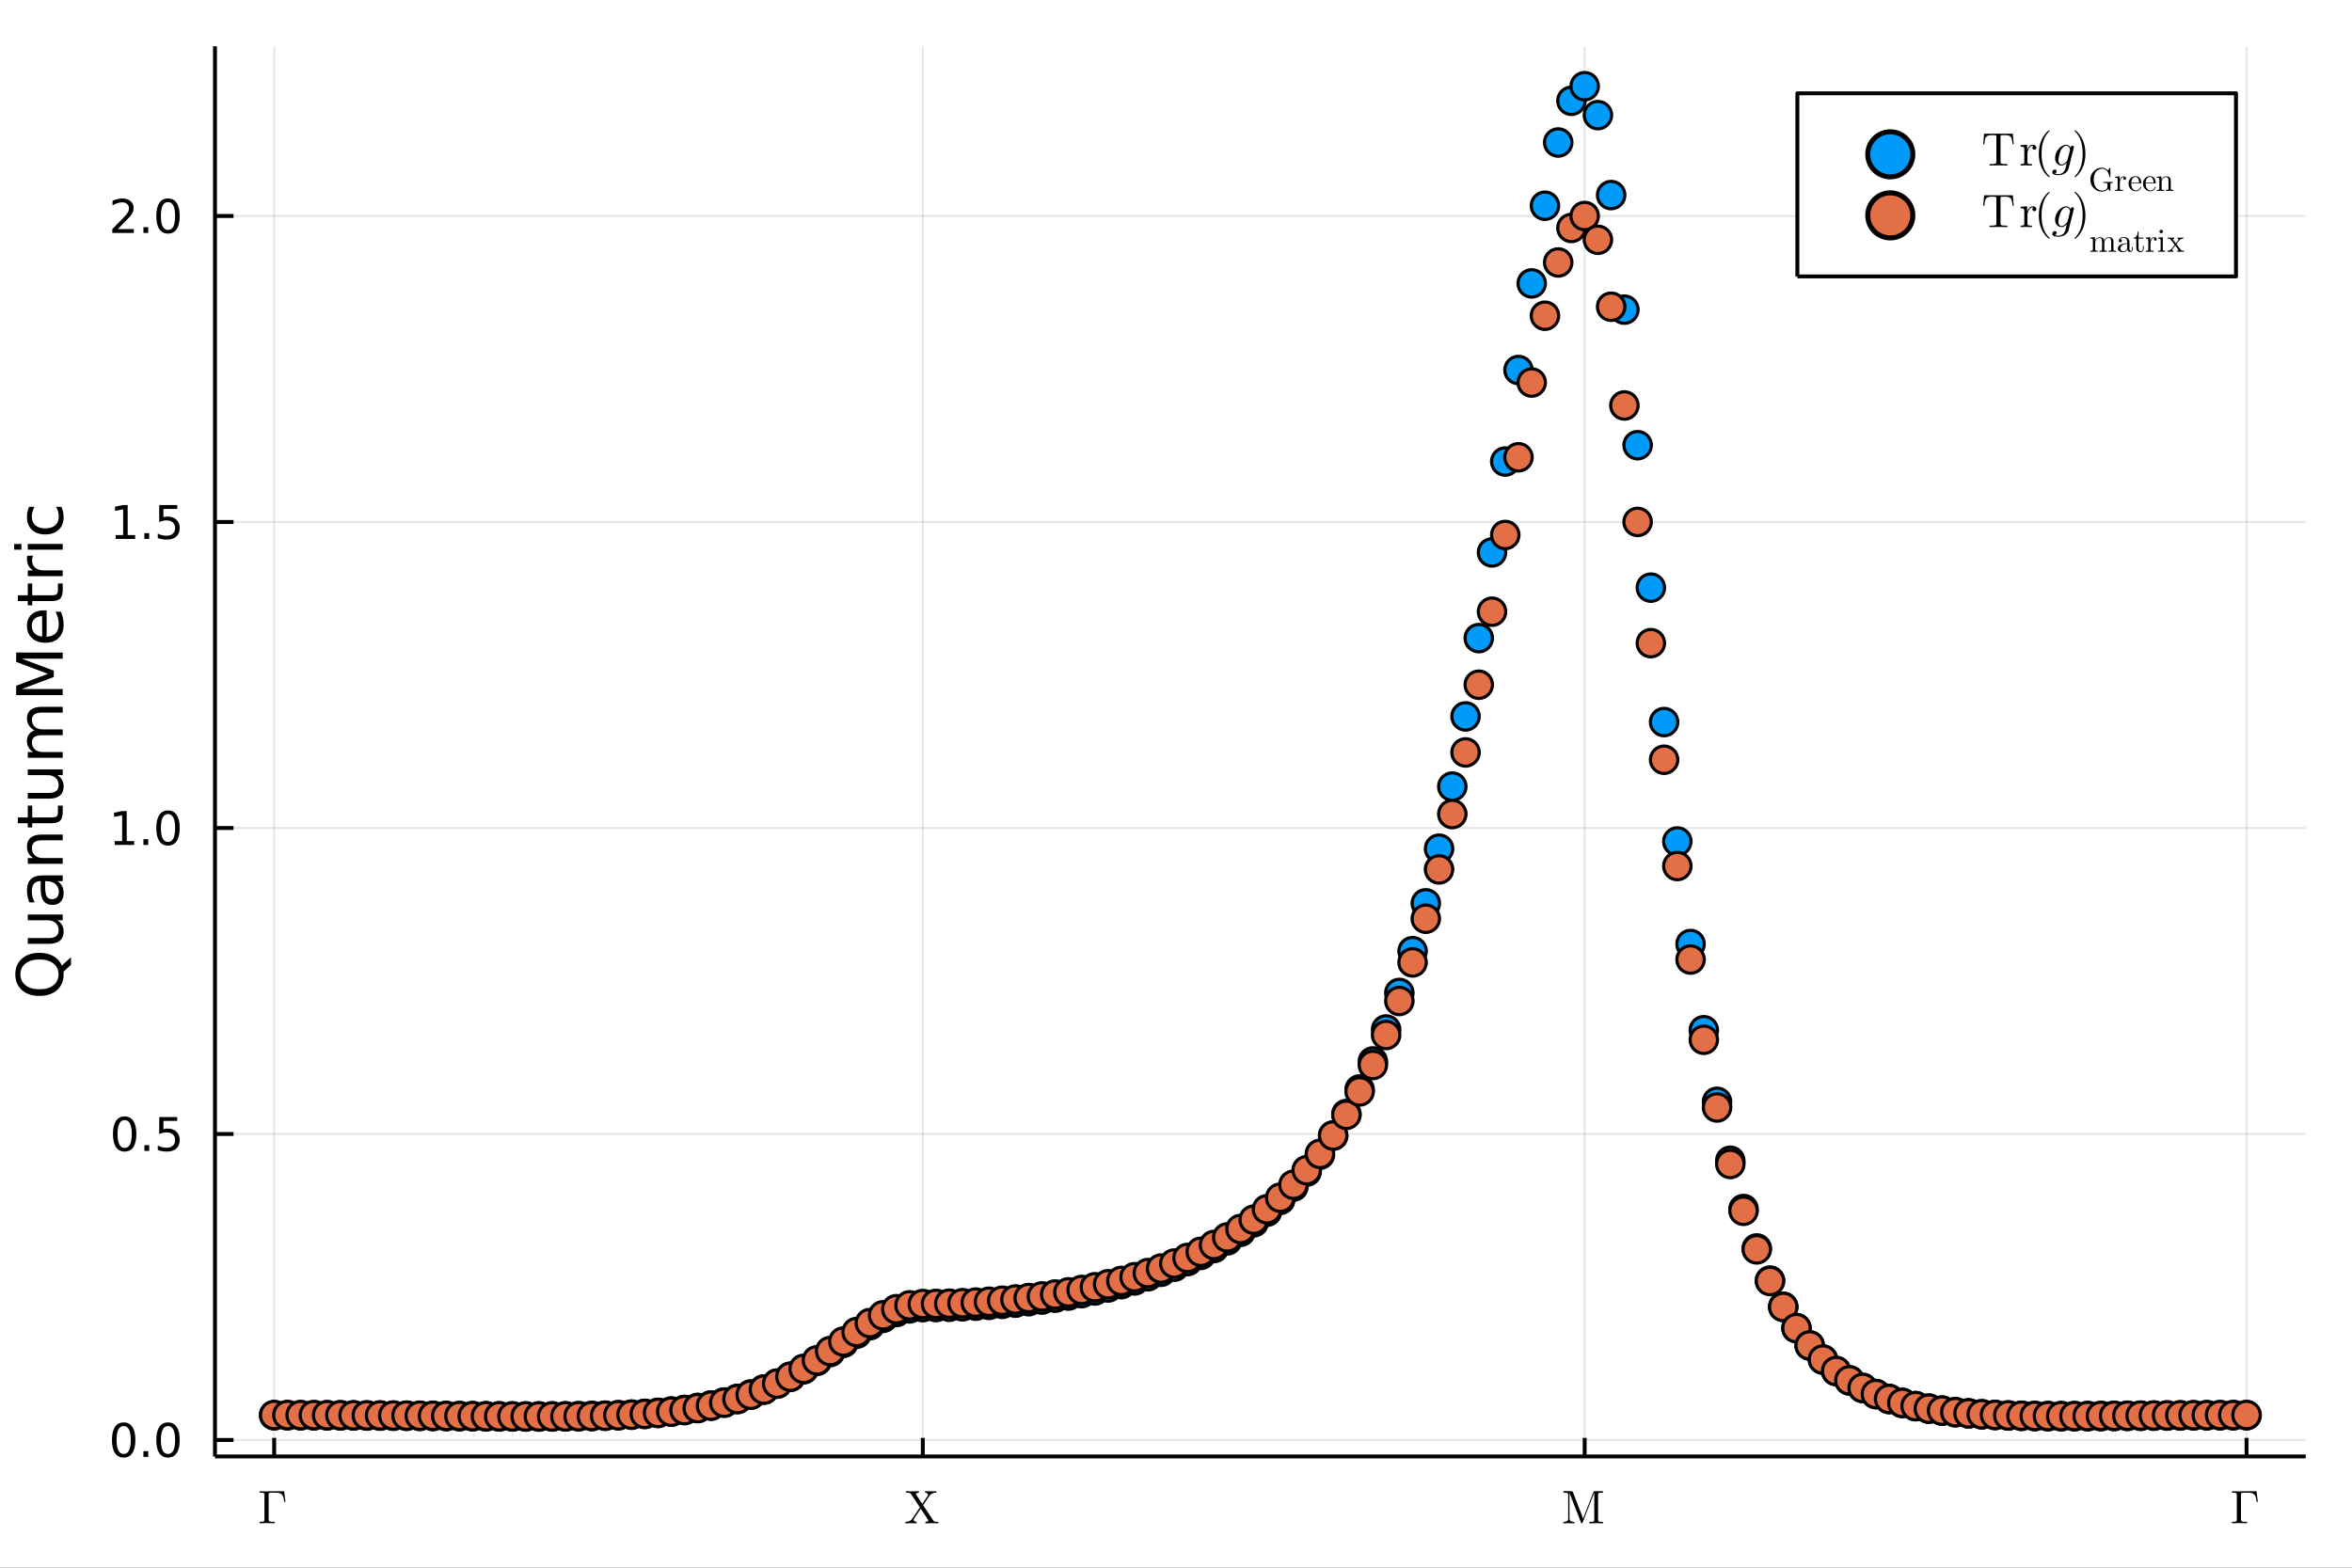 <?xml version="1.0" encoding="utf-8"?>
<svg xmlns="http://www.w3.org/2000/svg" xmlns:xlink="http://www.w3.org/1999/xlink" width="600" height="400" viewBox="0 0 2400 1600">
<rect x="0" y="0" width="2400" height="1600" fill="#333333" stroke="none"/>
<defs>
  <clipPath id="clip490">
    <rect x="0" y="0" width="2400" height="1600"/>
  </clipPath>
</defs>
<path clip-path="url(#clip490)" d="
M0 1600 L2400 1600 L2400 0 L0 0  Z
  " fill="#ffffff" fill-rule="evenodd" fill-opacity="1"/>
<defs>
  <clipPath id="clip491">
    <rect x="480" y="0" width="1681" height="1600"/>
  </clipPath>
</defs>
<defs>
  <clipPath id="clip492">
    <rect x="219" y="47" width="2134" height="1440"/>
  </clipPath>
</defs>
<path clip-path="url(#clip490)" d="
M219.38 1486.45 L2352.76 1486.45 L2352.76 47.244 L219.38 47.244  Z
  " fill="#ffffff" fill-rule="evenodd" fill-opacity="1"/>
<polyline clip-path="url(#clip492)" style="stroke:#000000; stroke-linecap:butt; stroke-linejoin:round; stroke-width:2; stroke-opacity:0.1; fill:none" points="
  279.759,1486.45 279.759,47.244 
  "/>
<polyline clip-path="url(#clip492)" style="stroke:#000000; stroke-linecap:butt; stroke-linejoin:round; stroke-width:2; stroke-opacity:0.1; fill:none" points="
  941.627,1486.45 941.627,47.244 
  "/>
<polyline clip-path="url(#clip492)" style="stroke:#000000; stroke-linecap:butt; stroke-linejoin:round; stroke-width:2; stroke-opacity:0.1; fill:none" points="
  1617,1486.45 1617,47.244 
  "/>
<polyline clip-path="url(#clip492)" style="stroke:#000000; stroke-linecap:butt; stroke-linejoin:round; stroke-width:2; stroke-opacity:0.1; fill:none" points="
  2292.38,1486.45 2292.38,47.244 
  "/>
<polyline clip-path="url(#clip490)" style="stroke:#000000; stroke-linecap:butt; stroke-linejoin:round; stroke-width:4; stroke-opacity:1; fill:none" points="
  219.38,1486.45 2352.76,1486.45 
  "/>
<polyline clip-path="url(#clip490)" style="stroke:#000000; stroke-linecap:butt; stroke-linejoin:round; stroke-width:4; stroke-opacity:1; fill:none" points="
  279.759,1486.45 279.759,1467.55 
  "/>
<polyline clip-path="url(#clip490)" style="stroke:#000000; stroke-linecap:butt; stroke-linejoin:round; stroke-width:4; stroke-opacity:1; fill:none" points="
  941.627,1486.45 941.627,1467.55 
  "/>
<polyline clip-path="url(#clip490)" style="stroke:#000000; stroke-linecap:butt; stroke-linejoin:round; stroke-width:4; stroke-opacity:1; fill:none" points="
  1617,1486.45 1617,1467.55 
  "/>
<polyline clip-path="url(#clip490)" style="stroke:#000000; stroke-linecap:butt; stroke-linejoin:round; stroke-width:4; stroke-opacity:1; fill:none" points="
  2292.38,1486.45 2292.38,1467.55 
  "/>
<path clip-path="url(#clip490)" d="M264.915 1554.64 L264.915 1553.16 L265.618 1553.16 Q268.171 1553.16 268.967 1552.81 Q269.787 1552.43 269.857 1551.08 L269.857 1525.48 Q269.81 1524.23 269.014 1523.86 Q268.218 1523.46 265.618 1523.46 L264.915 1523.46 L264.915 1522.01 Q267.164 1522.1 271.661 1522.1 Q273.488 1522.1 275.057 1522.06 Q276.65 1522.01 276.907 1522.01 L289.954 1522.01 L291.289 1532.81 L290.047 1532.81 Q289.672 1529.88 289.251 1528.36 Q288.853 1526.81 287.869 1525.57 Q286.885 1524.33 285.246 1523.91 Q283.606 1523.46 280.842 1523.46 L276.743 1523.46 Q275.197 1523.46 274.659 1523.77 Q274.12 1524.07 274.12 1525.33 L274.12 1550.94 Q274.12 1552.41 275.104 1552.79 Q276.087 1553.16 279.39 1553.16 L280.257 1553.16 L280.257 1554.64 Q276.181 1554.5 272.059 1554.5 L271.754 1554.5 Q268.756 1554.5 264.915 1554.64 Z" fill="#000000" fill-rule="evenodd" fill-opacity="1" /><path clip-path="url(#clip490)" d="M923.814 1554.71 L923.814 1553.23 Q926.016 1553.23 927.632 1552.55 Q929.248 1551.87 929.717 1551.38 Q930.208 1550.87 930.771 1550.05 L938.64 1538.45 L929.81 1525.1 Q929.131 1524.09 928.218 1523.77 Q927.327 1523.44 925.36 1523.44 L924.446 1523.44 L924.446 1521.94 Q927.093 1522.08 930.677 1522.08 Q935.994 1522.08 937.68 1521.94 L937.68 1523.44 Q936.251 1523.48 935.408 1523.95 Q934.565 1524.4 934.565 1524.87 Q934.565 1525.05 934.893 1525.59 L941.076 1534.84 L946.557 1526.74 Q946.979 1526.06 946.979 1525.64 Q946.979 1524.77 946.183 1524.14 Q945.41 1523.48 944.004 1523.44 L944.004 1521.94 Q945.925 1522.08 950.164 1522.08 Q950.703 1522.08 951.57 1522.06 Q952.46 1522.03 953.631 1521.99 Q954.802 1521.94 955.481 1521.94 L955.481 1523.44 Q950.633 1523.48 948.525 1526.55 L941.943 1536.18 L952.062 1551.5 Q952.788 1552.55 953.701 1552.9 Q954.615 1553.23 956.582 1553.23 L957.496 1553.23 L957.496 1554.71 Q954.474 1554.57 951.265 1554.57 Q945.948 1554.57 944.262 1554.71 L944.262 1553.23 Q945.691 1553.18 946.534 1552.74 Q947.377 1552.27 947.377 1551.78 Q947.377 1551.73 947.119 1551.26 L939.554 1539.79 L932.738 1549.86 Q932.27 1550.63 932.27 1551.01 Q932.27 1551.78 933.019 1552.48 Q933.792 1553.16 935.291 1553.23 L935.291 1554.71 Q933.558 1554.57 929.131 1554.57 Q928.99 1554.57 923.814 1554.71 Z" fill="#000000" fill-rule="evenodd" fill-opacity="1" /><path clip-path="url(#clip490)" d="M1595.26 1554.71 L1595.26 1553.23 Q1596.99 1553.23 1598.09 1552.9 Q1599.19 1552.55 1599.59 1551.92 Q1600.01 1551.26 1600.11 1550.84 Q1600.2 1550.4 1600.2 1549.67 L1600.2 1525.69 Q1600.2 1524.3 1599.59 1523.88 Q1599.01 1523.44 1596.41 1523.44 L1595.26 1523.44 L1595.26 1521.94 L1603.36 1521.94 Q1604.23 1521.94 1604.46 1522.1 Q1604.7 1522.24 1605.05 1522.99 L1615.45 1549.86 L1625.94 1522.85 Q1626.18 1522.17 1626.39 1522.06 Q1626.62 1521.94 1627.53 1521.94 L1635.64 1521.94 L1635.64 1523.44 L1634.49 1523.44 Q1631.89 1523.44 1631.28 1523.88 Q1630.7 1524.3 1630.7 1525.69 L1630.7 1550.96 Q1630.7 1552.34 1631.28 1552.79 Q1631.89 1553.23 1634.49 1553.23 L1635.64 1553.23 L1635.64 1554.71 Q1633.86 1554.57 1628.78 1554.57 Q1623.65 1554.57 1621.87 1554.71 L1621.87 1553.23 L1623.04 1553.23 Q1625.64 1553.23 1626.22 1552.81 Q1626.81 1552.36 1626.81 1550.96 L1626.81 1523.44 L1626.76 1523.44 L1614.98 1553.79 Q1614.65 1554.71 1614.11 1554.71 Q1613.53 1554.71 1613.15 1553.65 L1601.58 1523.81 L1601.54 1523.81 L1601.54 1549.67 Q1601.54 1550.4 1601.63 1550.84 Q1601.72 1551.26 1602.12 1551.92 Q1602.54 1552.55 1603.64 1552.9 Q1604.74 1553.23 1606.48 1553.23 L1606.48 1554.71 Q1601.44 1554.57 1600.86 1554.57 Q1600.29 1554.57 1595.26 1554.71 Z" fill="#000000" fill-rule="evenodd" fill-opacity="1" /><path clip-path="url(#clip490)" d="M2277.53 1554.64 L2277.53 1553.16 L2278.24 1553.16 Q2280.79 1553.16 2281.59 1552.81 Q2282.41 1552.43 2282.48 1551.08 L2282.48 1525.48 Q2282.43 1524.23 2281.63 1523.86 Q2280.84 1523.46 2278.24 1523.46 L2277.53 1523.46 L2277.53 1522.01 Q2279.78 1522.1 2284.28 1522.1 Q2286.11 1522.1 2287.68 1522.06 Q2289.27 1522.01 2289.53 1522.01 L2302.57 1522.01 L2303.91 1532.81 L2302.67 1532.81 Q2302.29 1529.88 2301.87 1528.36 Q2301.47 1526.81 2300.49 1525.57 Q2299.5 1524.33 2297.86 1523.91 Q2296.22 1523.46 2293.46 1523.46 L2289.36 1523.46 Q2287.82 1523.46 2287.28 1523.77 Q2286.74 1524.07 2286.74 1525.33 L2286.74 1550.94 Q2286.74 1552.41 2287.72 1552.79 Q2288.71 1553.16 2292.01 1553.16 L2292.88 1553.16 L2292.88 1554.64 Q2288.8 1554.5 2284.68 1554.5 L2284.37 1554.5 Q2281.37 1554.5 2277.53 1554.64 Z" fill="#000000" fill-rule="evenodd" fill-opacity="1" /><polyline clip-path="url(#clip492)" style="stroke:#000000; stroke-linecap:butt; stroke-linejoin:round; stroke-width:2; stroke-opacity:0.1; fill:none" points="
  219.38,1469.67 2352.76,1469.67 
  "/>
<polyline clip-path="url(#clip492)" style="stroke:#000000; stroke-linecap:butt; stroke-linejoin:round; stroke-width:2; stroke-opacity:0.1; fill:none" points="
  219.38,1157.36 2352.76,1157.36 
  "/>
<polyline clip-path="url(#clip492)" style="stroke:#000000; stroke-linecap:butt; stroke-linejoin:round; stroke-width:2; stroke-opacity:0.1; fill:none" points="
  219.38,845.061 2352.76,845.061 
  "/>
<polyline clip-path="url(#clip492)" style="stroke:#000000; stroke-linecap:butt; stroke-linejoin:round; stroke-width:2; stroke-opacity:0.1; fill:none" points="
  219.38,532.758 2352.76,532.758 
  "/>
<polyline clip-path="url(#clip492)" style="stroke:#000000; stroke-linecap:butt; stroke-linejoin:round; stroke-width:2; stroke-opacity:0.1; fill:none" points="
  219.38,220.456 2352.76,220.456 
  "/>
<polyline clip-path="url(#clip490)" style="stroke:#000000; stroke-linecap:butt; stroke-linejoin:round; stroke-width:4; stroke-opacity:1; fill:none" points="
  219.38,1486.45 219.38,47.244 
  "/>
<polyline clip-path="url(#clip490)" style="stroke:#000000; stroke-linecap:butt; stroke-linejoin:round; stroke-width:4; stroke-opacity:1; fill:none" points="
  219.38,1469.67 238.278,1469.67 
  "/>
<polyline clip-path="url(#clip490)" style="stroke:#000000; stroke-linecap:butt; stroke-linejoin:round; stroke-width:4; stroke-opacity:1; fill:none" points="
  219.38,1157.36 238.278,1157.36 
  "/>
<polyline clip-path="url(#clip490)" style="stroke:#000000; stroke-linecap:butt; stroke-linejoin:round; stroke-width:4; stroke-opacity:1; fill:none" points="
  219.38,845.061 238.278,845.061 
  "/>
<polyline clip-path="url(#clip490)" style="stroke:#000000; stroke-linecap:butt; stroke-linejoin:round; stroke-width:4; stroke-opacity:1; fill:none" points="
  219.38,532.758 238.278,532.758 
  "/>
<polyline clip-path="url(#clip490)" style="stroke:#000000; stroke-linecap:butt; stroke-linejoin:round; stroke-width:4; stroke-opacity:1; fill:none" points="
  219.38,220.456 238.278,220.456 
  "/>
<path clip-path="url(#clip490)" d="M126.205 1455.46 Q122.593 1455.46 120.765 1459.03 Q118.959 1462.57 118.959 1469.7 Q118.959 1476.81 120.765 1480.37 Q122.593 1483.91 126.205 1483.91 Q129.839 1483.91 131.644 1480.37 Q133.473 1476.81 133.473 1469.7 Q133.473 1462.57 131.644 1459.03 Q129.839 1455.46 126.205 1455.46 M126.205 1451.76 Q132.015 1451.76 135.07 1456.37 Q138.149 1460.95 138.149 1469.7 Q138.149 1478.43 135.07 1483.03 Q132.015 1487.62 126.205 1487.62 Q120.394 1487.62 117.316 1483.03 Q114.26 1478.43 114.26 1469.7 Q114.26 1460.95 117.316 1456.37 Q120.394 1451.76 126.205 1451.76 Z" fill="#000000" fill-rule="evenodd" fill-opacity="1" /><path clip-path="url(#clip490)" d="M146.366 1481.07 L151.251 1481.07 L151.251 1486.95 L146.366 1486.95 L146.366 1481.07 Z" fill="#000000" fill-rule="evenodd" fill-opacity="1" /><path clip-path="url(#clip490)" d="M171.436 1455.46 Q167.825 1455.46 165.996 1459.03 Q164.19 1462.57 164.19 1469.7 Q164.19 1476.81 165.996 1480.37 Q167.825 1483.91 171.436 1483.91 Q175.07 1483.91 176.876 1480.37 Q178.704 1476.81 178.704 1469.7 Q178.704 1462.57 176.876 1459.03 Q175.07 1455.46 171.436 1455.46 M171.436 1451.76 Q177.246 1451.76 180.301 1456.37 Q183.38 1460.95 183.38 1469.7 Q183.38 1478.43 180.301 1483.03 Q177.246 1487.62 171.436 1487.62 Q165.626 1487.62 162.547 1483.03 Q159.491 1478.43 159.491 1469.7 Q159.491 1460.95 162.547 1456.37 Q165.626 1451.76 171.436 1451.76 Z" fill="#000000" fill-rule="evenodd" fill-opacity="1" /><path clip-path="url(#clip490)" d="M127.2 1143.16 Q123.589 1143.16 121.76 1146.73 Q119.955 1150.27 119.955 1157.4 Q119.955 1164.5 121.76 1168.07 Q123.589 1171.61 127.2 1171.61 Q130.834 1171.61 132.64 1168.07 Q134.468 1164.5 134.468 1157.4 Q134.468 1150.27 132.64 1146.73 Q130.834 1143.16 127.2 1143.16 M127.2 1139.46 Q133.01 1139.46 136.066 1144.06 Q139.144 1148.65 139.144 1157.4 Q139.144 1166.12 136.066 1170.73 Q133.01 1175.31 127.2 1175.31 Q121.39 1175.31 118.311 1170.73 Q115.256 1166.12 115.256 1157.4 Q115.256 1148.65 118.311 1144.06 Q121.39 1139.46 127.2 1139.46 Z" fill="#000000" fill-rule="evenodd" fill-opacity="1" /><path clip-path="url(#clip490)" d="M147.362 1168.76 L152.246 1168.76 L152.246 1174.64 L147.362 1174.64 L147.362 1168.76 Z" fill="#000000" fill-rule="evenodd" fill-opacity="1" /><path clip-path="url(#clip490)" d="M162.477 1140.08 L180.834 1140.08 L180.834 1144.02 L166.76 1144.02 L166.76 1152.49 Q167.778 1152.14 168.797 1151.98 Q169.815 1151.8 170.834 1151.8 Q176.621 1151.8 180.001 1154.97 Q183.38 1158.14 183.38 1163.56 Q183.38 1169.13 179.908 1172.24 Q176.436 1175.31 170.116 1175.31 Q167.94 1175.31 165.672 1174.94 Q163.427 1174.57 161.019 1173.83 L161.019 1169.13 Q163.102 1170.27 165.325 1170.82 Q167.547 1171.38 170.024 1171.38 Q174.028 1171.38 176.366 1169.27 Q178.704 1167.17 178.704 1163.56 Q178.704 1159.94 176.366 1157.84 Q174.028 1155.73 170.024 1155.73 Q168.149 1155.73 166.274 1156.15 Q164.422 1156.56 162.477 1157.44 L162.477 1140.08 Z" fill="#000000" fill-rule="evenodd" fill-opacity="1" /><path clip-path="url(#clip490)" d="M117.015 858.406 L124.654 858.406 L124.654 832.04 L116.343 833.707 L116.343 829.447 L124.607 827.781 L129.283 827.781 L129.283 858.406 L136.922 858.406 L136.922 862.341 L117.015 862.341 L117.015 858.406 Z" fill="#000000" fill-rule="evenodd" fill-opacity="1" /><path clip-path="url(#clip490)" d="M146.366 856.461 L151.251 856.461 L151.251 862.341 L146.366 862.341 L146.366 856.461 Z" fill="#000000" fill-rule="evenodd" fill-opacity="1" /><path clip-path="url(#clip490)" d="M171.436 830.859 Q167.825 830.859 165.996 834.424 Q164.19 837.966 164.19 845.095 Q164.19 852.202 165.996 855.767 Q167.825 859.308 171.436 859.308 Q175.07 859.308 176.876 855.767 Q178.704 852.202 178.704 845.095 Q178.704 837.966 176.876 834.424 Q175.07 830.859 171.436 830.859 M171.436 827.156 Q177.246 827.156 180.301 831.762 Q183.38 836.345 183.38 845.095 Q183.38 853.822 180.301 858.429 Q177.246 863.012 171.436 863.012 Q165.626 863.012 162.547 858.429 Q159.491 853.822 159.491 845.095 Q159.491 836.345 162.547 831.762 Q165.626 827.156 171.436 827.156 Z" fill="#000000" fill-rule="evenodd" fill-opacity="1" /><path clip-path="url(#clip490)" d="M118.01 546.103 L125.649 546.103 L125.649 519.738 L117.339 521.404 L117.339 517.145 L125.603 515.478 L130.279 515.478 L130.279 546.103 L137.917 546.103 L137.917 550.038 L118.01 550.038 L118.01 546.103 Z" fill="#000000" fill-rule="evenodd" fill-opacity="1" /><path clip-path="url(#clip490)" d="M147.362 544.159 L152.246 544.159 L152.246 550.038 L147.362 550.038 L147.362 544.159 Z" fill="#000000" fill-rule="evenodd" fill-opacity="1" /><path clip-path="url(#clip490)" d="M162.477 515.478 L180.834 515.478 L180.834 519.414 L166.76 519.414 L166.76 527.886 Q167.778 527.538 168.797 527.376 Q169.815 527.191 170.834 527.191 Q176.621 527.191 180.001 530.363 Q183.38 533.534 183.38 538.95 Q183.38 544.529 179.908 547.631 Q176.436 550.71 170.116 550.71 Q167.94 550.71 165.672 550.339 Q163.427 549.969 161.019 549.228 L161.019 544.529 Q163.102 545.663 165.325 546.219 Q167.547 546.774 170.024 546.774 Q174.028 546.774 176.366 544.668 Q178.704 542.562 178.704 538.95 Q178.704 535.339 176.366 533.233 Q174.028 531.126 170.024 531.126 Q168.149 531.126 166.274 531.543 Q164.422 531.96 162.477 532.839 L162.477 515.478 Z" fill="#000000" fill-rule="evenodd" fill-opacity="1" /><path clip-path="url(#clip490)" d="M120.232 233.801 L136.552 233.801 L136.552 237.736 L114.607 237.736 L114.607 233.801 Q117.269 231.046 121.853 226.417 Q126.459 221.764 127.64 220.421 Q129.885 217.898 130.765 216.162 Q131.667 214.403 131.667 212.713 Q131.667 209.958 129.723 208.222 Q127.802 206.486 124.7 206.486 Q122.501 206.486 120.047 207.25 Q117.617 208.014 114.839 209.565 L114.839 204.843 Q117.663 203.708 120.117 203.13 Q122.57 202.551 124.607 202.551 Q129.978 202.551 133.172 205.236 Q136.367 207.921 136.367 212.412 Q136.367 214.542 135.556 216.463 Q134.769 218.361 132.663 220.954 Q132.084 221.625 128.982 224.843 Q125.88 228.037 120.232 233.801 Z" fill="#000000" fill-rule="evenodd" fill-opacity="1" /><path clip-path="url(#clip490)" d="M146.366 231.856 L151.251 231.856 L151.251 237.736 L146.366 237.736 L146.366 231.856 Z" fill="#000000" fill-rule="evenodd" fill-opacity="1" /><path clip-path="url(#clip490)" d="M171.436 206.255 Q167.825 206.255 165.996 209.819 Q164.19 213.361 164.19 220.491 Q164.19 227.597 165.996 231.162 Q167.825 234.704 171.436 234.704 Q175.07 234.704 176.876 231.162 Q178.704 227.597 178.704 220.491 Q178.704 213.361 176.876 209.819 Q175.07 206.255 171.436 206.255 M171.436 202.551 Q177.246 202.551 180.301 207.157 Q183.38 211.741 183.38 220.491 Q183.38 229.218 180.301 233.824 Q177.246 238.407 171.436 238.407 Q165.626 238.407 162.547 233.824 Q159.491 229.218 159.491 220.491 Q159.491 211.741 162.547 207.157 Q165.626 202.551 171.436 202.551 Z" fill="#000000" fill-rule="evenodd" fill-opacity="1" /><path clip-path="url(#clip490)" d="M20.845 994.42 Q20.845 1001.42 26.064 1005.56 Q31.284 1009.67 40.292 1009.67 Q49.267 1009.67 54.487 1005.56 Q59.707 1001.42 59.707 994.42 Q59.707 987.418 54.487 983.344 Q49.267 979.238 40.292 979.238 Q31.284 979.238 26.064 983.344 Q20.845 987.418 20.845 994.42 M63.145 985.413 L72.407 976.946 L72.407 984.712 L64.8 991.746 Q64.864 992.797 64.895 993.37 Q64.927 993.911 64.927 994.42 Q64.927 1004.45 58.243 1010.46 Q51.527 1016.45 40.292 1016.45 Q29.025 1016.45 22.341 1010.46 Q15.625 1004.45 15.625 994.42 Q15.625 984.426 22.341 978.442 Q29.025 972.458 40.292 972.458 Q48.567 972.458 54.456 975.8 Q60.344 979.11 63.145 985.413 Z" fill="#000000" fill-rule="evenodd" fill-opacity="1" /><path clip-path="url(#clip490)" d="M49.936 963.26 L28.356 963.26 L28.356 957.403 L49.713 957.403 Q54.774 957.403 57.32 955.43 Q59.835 953.457 59.835 949.51 Q59.835 944.767 56.811 942.03 Q53.787 939.261 48.567 939.261 L28.356 939.261 L28.356 933.405 L64.004 933.405 L64.004 939.261 L58.53 939.261 Q61.776 941.394 63.368 944.226 Q64.927 947.027 64.927 950.751 Q64.927 956.894 61.108 960.077 Q57.288 963.26 49.936 963.26 M27.497 948.523 L27.497 948.523 Z" fill="#000000" fill-rule="evenodd" fill-opacity="1" /><path clip-path="url(#clip490)" d="M46.085 905.141 Q46.085 912.239 47.708 914.976 Q49.331 917.713 53.246 917.713 Q56.365 917.713 58.211 915.676 Q60.026 913.607 60.026 910.074 Q60.026 905.205 56.588 902.276 Q53.119 899.316 47.39 899.316 L46.085 899.316 L46.085 905.141 M43.666 893.46 L64.004 893.46 L64.004 899.316 L58.593 899.316 Q61.84 901.322 63.399 904.313 Q64.927 907.305 64.927 911.634 Q64.927 917.108 61.872 920.355 Q58.784 923.57 53.628 923.57 Q47.612 923.57 44.557 919.559 Q41.501 915.517 41.501 907.528 L41.501 899.316 L40.928 899.316 Q36.886 899.316 34.69 901.99 Q32.462 904.632 32.462 909.438 Q32.462 912.493 33.194 915.39 Q33.926 918.286 35.39 920.96 L29.98 920.96 Q28.738 917.745 28.133 914.721 Q27.497 911.698 27.497 908.833 Q27.497 901.099 31.507 897.279 Q35.518 893.46 43.666 893.46 Z" fill="#000000" fill-rule="evenodd" fill-opacity="1" /><path clip-path="url(#clip490)" d="M42.488 851.765 L64.004 851.765 L64.004 857.621 L42.679 857.621 Q37.618 857.621 35.104 859.594 Q32.589 861.568 32.589 865.514 Q32.589 870.257 35.613 872.994 Q38.637 875.731 43.857 875.731 L64.004 875.731 L64.004 881.62 L28.356 881.62 L28.356 875.731 L33.894 875.731 Q30.68 873.631 29.088 870.798 Q27.497 867.933 27.497 864.209 Q27.497 858.067 31.316 854.916 Q35.104 851.765 42.488 851.765 Z" fill="#000000" fill-rule="evenodd" fill-opacity="1" /><path clip-path="url(#clip490)" d="M18.235 834.291 L28.356 834.291 L28.356 822.228 L32.908 822.228 L32.908 834.291 L52.259 834.291 Q56.62 834.291 57.861 833.113 Q59.103 831.904 59.103 828.243 L59.103 822.228 L64.004 822.228 L64.004 828.243 Q64.004 835.023 61.49 837.601 Q58.943 840.179 52.259 840.179 L32.908 840.179 L32.908 844.476 L28.356 844.476 L28.356 840.179 L18.235 840.179 L18.235 834.291 Z" fill="#000000" fill-rule="evenodd" fill-opacity="1" /><path clip-path="url(#clip490)" d="M49.936 815.13 L28.356 815.13 L28.356 809.273 L49.713 809.273 Q54.774 809.273 57.32 807.3 Q59.835 805.327 59.835 801.38 Q59.835 796.637 56.811 793.9 Q53.787 791.131 48.567 791.131 L28.356 791.131 L28.356 785.275 L64.004 785.275 L64.004 791.131 L58.53 791.131 Q61.776 793.264 63.368 796.096 Q64.927 798.897 64.927 802.621 Q64.927 808.764 61.108 811.947 Q57.288 815.13 49.936 815.13 M27.497 800.393 L27.497 800.393 Z" fill="#000000" fill-rule="evenodd" fill-opacity="1" /><path clip-path="url(#clip490)" d="M35.199 745.457 Q31.253 743.261 29.375 740.206 Q27.497 737.15 27.497 733.012 Q27.497 727.442 31.412 724.419 Q35.295 721.395 42.488 721.395 L64.004 721.395 L64.004 727.283 L42.679 727.283 Q37.555 727.283 35.072 729.097 Q32.589 730.912 32.589 734.636 Q32.589 739.187 35.613 741.829 Q38.637 744.471 43.857 744.471 L64.004 744.471 L64.004 750.359 L42.679 750.359 Q37.523 750.359 35.072 752.173 Q32.589 753.987 32.589 757.775 Q32.589 762.263 35.645 764.904 Q38.669 767.546 43.857 767.546 L64.004 767.546 L64.004 773.434 L28.356 773.434 L28.356 767.546 L33.894 767.546 Q30.616 765.541 29.056 762.74 Q27.497 759.939 27.497 756.088 Q27.497 752.205 29.47 749.499 Q31.444 746.762 35.199 745.457 Z" fill="#000000" fill-rule="evenodd" fill-opacity="1" /><path clip-path="url(#clip490)" d="M16.484 709.459 L16.484 699.879 L48.822 687.752 L16.484 675.562 L16.484 665.981 L64.004 665.981 L64.004 672.252 L22.277 672.252 L54.869 684.506 L54.869 690.967 L22.277 703.221 L64.004 703.221 L64.004 709.459 L16.484 709.459 Z" fill="#000000" fill-rule="evenodd" fill-opacity="1" /><path clip-path="url(#clip490)" d="M44.716 622.981 L47.581 622.981 L47.581 649.908 Q53.628 649.526 56.811 646.28 Q59.962 643.001 59.962 637.177 Q59.962 633.803 59.134 630.652 Q58.307 627.469 56.652 624.35 L62.19 624.35 Q63.527 627.501 64.227 630.811 Q64.927 634.121 64.927 637.527 Q64.927 646.057 59.962 651.054 Q54.997 656.019 46.53 656.019 Q37.777 656.019 32.653 651.308 Q27.497 646.566 27.497 638.545 Q27.497 631.352 32.144 627.182 Q36.759 622.981 44.716 622.981 M42.997 628.837 Q38.191 628.901 35.327 631.543 Q32.462 634.153 32.462 638.482 Q32.462 643.383 35.231 646.343 Q38 649.271 43.029 649.717 L42.997 628.837 Z" fill="#000000" fill-rule="evenodd" fill-opacity="1" /><path clip-path="url(#clip490)" d="M18.235 607.576 L28.356 607.576 L28.356 595.513 L32.908 595.513 L32.908 607.576 L52.259 607.576 Q56.62 607.576 57.861 606.398 Q59.103 605.189 59.103 601.529 L59.103 595.513 L64.004 595.513 L64.004 601.529 Q64.004 608.308 61.49 610.886 Q58.943 613.464 52.259 613.464 L32.908 613.464 L32.908 617.761 L28.356 617.761 L28.356 613.464 L18.235 613.464 L18.235 607.576 Z" fill="#000000" fill-rule="evenodd" fill-opacity="1" /><path clip-path="url(#clip490)" d="M33.831 567.154 Q33.258 568.14 33.003 569.318 Q32.717 570.464 32.717 571.864 Q32.717 576.83 35.963 579.503 Q39.178 582.145 45.225 582.145 L64.004 582.145 L64.004 588.033 L28.356 588.033 L28.356 582.145 L33.894 582.145 Q30.648 580.299 29.088 577.339 Q27.497 574.379 27.497 570.146 Q27.497 569.541 27.592 568.809 Q27.656 568.077 27.815 567.186 L33.831 567.154 Z" fill="#000000" fill-rule="evenodd" fill-opacity="1" /><path clip-path="url(#clip490)" d="M28.356 561.011 L28.356 555.154 L64.004 555.154 L64.004 561.011 L28.356 561.011 M14.479 561.011 L14.479 555.154 L21.895 555.154 L21.895 561.011 L14.479 561.011 Z" fill="#000000" fill-rule="evenodd" fill-opacity="1" /><path clip-path="url(#clip490)" d="M29.725 517.247 L35.199 517.247 Q33.831 519.729 33.162 522.244 Q32.462 524.726 32.462 527.273 Q32.462 532.97 36.09 536.121 Q39.687 539.272 46.212 539.272 Q52.737 539.272 56.365 536.121 Q59.962 532.97 59.962 527.273 Q59.962 524.726 59.294 522.244 Q58.593 519.729 57.225 517.247 L62.636 517.247 Q63.781 519.697 64.354 522.339 Q64.927 524.949 64.927 527.909 Q64.927 535.962 59.866 540.704 Q54.806 545.447 46.212 545.447 Q37.491 545.447 32.494 540.672 Q27.497 535.866 27.497 527.527 Q27.497 524.822 28.07 522.244 Q28.611 519.666 29.725 517.247 Z" fill="#000000" fill-rule="evenodd" fill-opacity="1" /><circle clip-path="url(#clip492)" cx="279.759" cy="1444.45" r="14" fill="#009af9" fill-rule="evenodd" fill-opacity="1" stroke="#000000" stroke-opacity="1" stroke-width="3.2"/>
<circle clip-path="url(#clip492)" cx="293.266" cy="1444.47" r="14" fill="#009af9" fill-rule="evenodd" fill-opacity="1" stroke="#000000" stroke-opacity="1" stroke-width="3.2"/>
<circle clip-path="url(#clip492)" cx="306.774" cy="1444.49" r="14" fill="#009af9" fill-rule="evenodd" fill-opacity="1" stroke="#000000" stroke-opacity="1" stroke-width="3.2"/>
<circle clip-path="url(#clip492)" cx="320.281" cy="1444.53" r="14" fill="#009af9" fill-rule="evenodd" fill-opacity="1" stroke="#000000" stroke-opacity="1" stroke-width="3.2"/>
<circle clip-path="url(#clip492)" cx="333.789" cy="1444.57" r="14" fill="#009af9" fill-rule="evenodd" fill-opacity="1" stroke="#000000" stroke-opacity="1" stroke-width="3.2"/>
<circle clip-path="url(#clip492)" cx="347.296" cy="1444.62" r="14" fill="#009af9" fill-rule="evenodd" fill-opacity="1" stroke="#000000" stroke-opacity="1" stroke-width="3.2"/>
<circle clip-path="url(#clip492)" cx="360.804" cy="1444.68" r="14" fill="#009af9" fill-rule="evenodd" fill-opacity="1" stroke="#000000" stroke-opacity="1" stroke-width="3.2"/>
<circle clip-path="url(#clip492)" cx="374.311" cy="1444.75" r="14" fill="#009af9" fill-rule="evenodd" fill-opacity="1" stroke="#000000" stroke-opacity="1" stroke-width="3.2"/>
<circle clip-path="url(#clip492)" cx="387.819" cy="1444.83" r="14" fill="#009af9" fill-rule="evenodd" fill-opacity="1" stroke="#000000" stroke-opacity="1" stroke-width="3.2"/>
<circle clip-path="url(#clip492)" cx="401.326" cy="1444.91" r="14" fill="#009af9" fill-rule="evenodd" fill-opacity="1" stroke="#000000" stroke-opacity="1" stroke-width="3.2"/>
<circle clip-path="url(#clip492)" cx="414.834" cy="1445" r="14" fill="#009af9" fill-rule="evenodd" fill-opacity="1" stroke="#000000" stroke-opacity="1" stroke-width="3.2"/>
<circle clip-path="url(#clip492)" cx="428.341" cy="1445.09" r="14" fill="#009af9" fill-rule="evenodd" fill-opacity="1" stroke="#000000" stroke-opacity="1" stroke-width="3.2"/>
<circle clip-path="url(#clip492)" cx="441.849" cy="1445.19" r="14" fill="#009af9" fill-rule="evenodd" fill-opacity="1" stroke="#000000" stroke-opacity="1" stroke-width="3.2"/>
<circle clip-path="url(#clip492)" cx="455.356" cy="1445.29" r="14" fill="#009af9" fill-rule="evenodd" fill-opacity="1" stroke="#000000" stroke-opacity="1" stroke-width="3.2"/>
<circle clip-path="url(#clip492)" cx="468.864" cy="1445.38" r="14" fill="#009af9" fill-rule="evenodd" fill-opacity="1" stroke="#000000" stroke-opacity="1" stroke-width="3.2"/>
<circle clip-path="url(#clip492)" cx="482.371" cy="1445.47" r="14" fill="#009af9" fill-rule="evenodd" fill-opacity="1" stroke="#000000" stroke-opacity="1" stroke-width="3.2"/>
<circle clip-path="url(#clip492)" cx="495.879" cy="1445.56" r="14" fill="#009af9" fill-rule="evenodd" fill-opacity="1" stroke="#000000" stroke-opacity="1" stroke-width="3.2"/>
<circle clip-path="url(#clip492)" cx="509.386" cy="1445.63" r="14" fill="#009af9" fill-rule="evenodd" fill-opacity="1" stroke="#000000" stroke-opacity="1" stroke-width="3.2"/>
<circle clip-path="url(#clip492)" cx="522.894" cy="1445.68" r="14" fill="#009af9" fill-rule="evenodd" fill-opacity="1" stroke="#000000" stroke-opacity="1" stroke-width="3.2"/>
<circle clip-path="url(#clip492)" cx="536.401" cy="1445.72" r="14" fill="#009af9" fill-rule="evenodd" fill-opacity="1" stroke="#000000" stroke-opacity="1" stroke-width="3.2"/>
<circle clip-path="url(#clip492)" cx="549.909" cy="1445.72" r="14" fill="#009af9" fill-rule="evenodd" fill-opacity="1" stroke="#000000" stroke-opacity="1" stroke-width="3.2"/>
<circle clip-path="url(#clip492)" cx="563.416" cy="1445.68" r="14" fill="#009af9" fill-rule="evenodd" fill-opacity="1" stroke="#000000" stroke-opacity="1" stroke-width="3.2"/>
<circle clip-path="url(#clip492)" cx="576.924" cy="1445.58" r="14" fill="#009af9" fill-rule="evenodd" fill-opacity="1" stroke="#000000" stroke-opacity="1" stroke-width="3.2"/>
<circle clip-path="url(#clip492)" cx="590.431" cy="1445.43" r="14" fill="#009af9" fill-rule="evenodd" fill-opacity="1" stroke="#000000" stroke-opacity="1" stroke-width="3.2"/>
<circle clip-path="url(#clip492)" cx="603.939" cy="1445.19" r="14" fill="#009af9" fill-rule="evenodd" fill-opacity="1" stroke="#000000" stroke-opacity="1" stroke-width="3.2"/>
<circle clip-path="url(#clip492)" cx="617.446" cy="1444.85" r="14" fill="#009af9" fill-rule="evenodd" fill-opacity="1" stroke="#000000" stroke-opacity="1" stroke-width="3.2"/>
<circle clip-path="url(#clip492)" cx="630.954" cy="1444.38" r="14" fill="#009af9" fill-rule="evenodd" fill-opacity="1" stroke="#000000" stroke-opacity="1" stroke-width="3.2"/>
<circle clip-path="url(#clip492)" cx="644.461" cy="1443.77" r="14" fill="#009af9" fill-rule="evenodd" fill-opacity="1" stroke="#000000" stroke-opacity="1" stroke-width="3.2"/>
<circle clip-path="url(#clip492)" cx="657.969" cy="1442.96" r="14" fill="#009af9" fill-rule="evenodd" fill-opacity="1" stroke="#000000" stroke-opacity="1" stroke-width="3.2"/>
<circle clip-path="url(#clip492)" cx="671.476" cy="1441.92" r="14" fill="#009af9" fill-rule="evenodd" fill-opacity="1" stroke="#000000" stroke-opacity="1" stroke-width="3.2"/>
<circle clip-path="url(#clip492)" cx="684.984" cy="1440.61" r="14" fill="#009af9" fill-rule="evenodd" fill-opacity="1" stroke="#000000" stroke-opacity="1" stroke-width="3.2"/>
<circle clip-path="url(#clip492)" cx="698.491" cy="1438.96" r="14" fill="#009af9" fill-rule="evenodd" fill-opacity="1" stroke="#000000" stroke-opacity="1" stroke-width="3.2"/>
<circle clip-path="url(#clip492)" cx="711.999" cy="1436.92" r="14" fill="#009af9" fill-rule="evenodd" fill-opacity="1" stroke="#000000" stroke-opacity="1" stroke-width="3.2"/>
<circle clip-path="url(#clip492)" cx="725.506" cy="1434.41" r="14" fill="#009af9" fill-rule="evenodd" fill-opacity="1" stroke="#000000" stroke-opacity="1" stroke-width="3.2"/>
<circle clip-path="url(#clip492)" cx="739.014" cy="1431.36" r="14" fill="#009af9" fill-rule="evenodd" fill-opacity="1" stroke="#000000" stroke-opacity="1" stroke-width="3.2"/>
<circle clip-path="url(#clip492)" cx="752.521" cy="1427.69" r="14" fill="#009af9" fill-rule="evenodd" fill-opacity="1" stroke="#000000" stroke-opacity="1" stroke-width="3.2"/>
<circle clip-path="url(#clip492)" cx="766.029" cy="1423.3" r="14" fill="#009af9" fill-rule="evenodd" fill-opacity="1" stroke="#000000" stroke-opacity="1" stroke-width="3.2"/>
<circle clip-path="url(#clip492)" cx="779.536" cy="1418.12" r="14" fill="#009af9" fill-rule="evenodd" fill-opacity="1" stroke="#000000" stroke-opacity="1" stroke-width="3.2"/>
<circle clip-path="url(#clip492)" cx="793.044" cy="1412.11" r="14" fill="#009af9" fill-rule="evenodd" fill-opacity="1" stroke="#000000" stroke-opacity="1" stroke-width="3.2"/>
<circle clip-path="url(#clip492)" cx="806.552" cy="1405.22" r="14" fill="#009af9" fill-rule="evenodd" fill-opacity="1" stroke="#000000" stroke-opacity="1" stroke-width="3.2"/>
<circle clip-path="url(#clip492)" cx="820.059" cy="1397.48" r="14" fill="#009af9" fill-rule="evenodd" fill-opacity="1" stroke="#000000" stroke-opacity="1" stroke-width="3.2"/>
<circle clip-path="url(#clip492)" cx="833.567" cy="1388.99" r="14" fill="#009af9" fill-rule="evenodd" fill-opacity="1" stroke="#000000" stroke-opacity="1" stroke-width="3.2"/>
<circle clip-path="url(#clip492)" cx="847.074" cy="1379.91" r="14" fill="#009af9" fill-rule="evenodd" fill-opacity="1" stroke="#000000" stroke-opacity="1" stroke-width="3.2"/>
<circle clip-path="url(#clip492)" cx="860.582" cy="1370.54" r="14" fill="#009af9" fill-rule="evenodd" fill-opacity="1" stroke="#000000" stroke-opacity="1" stroke-width="3.2"/>
<circle clip-path="url(#clip492)" cx="874.089" cy="1361.26" r="14" fill="#009af9" fill-rule="evenodd" fill-opacity="1" stroke="#000000" stroke-opacity="1" stroke-width="3.2"/>
<circle clip-path="url(#clip492)" cx="887.597" cy="1352.56" r="14" fill="#009af9" fill-rule="evenodd" fill-opacity="1" stroke="#000000" stroke-opacity="1" stroke-width="3.2"/>
<circle clip-path="url(#clip492)" cx="901.104" cy="1345" r="14" fill="#009af9" fill-rule="evenodd" fill-opacity="1" stroke="#000000" stroke-opacity="1" stroke-width="3.2"/>
<circle clip-path="url(#clip492)" cx="914.612" cy="1339.1" r="14" fill="#009af9" fill-rule="evenodd" fill-opacity="1" stroke="#000000" stroke-opacity="1" stroke-width="3.2"/>
<circle clip-path="url(#clip492)" cx="928.119" cy="1335.35" r="14" fill="#009af9" fill-rule="evenodd" fill-opacity="1" stroke="#000000" stroke-opacity="1" stroke-width="3.2"/>
<circle clip-path="url(#clip492)" cx="941.627" cy="1334.07" r="14" fill="#009af9" fill-rule="evenodd" fill-opacity="1" stroke="#000000" stroke-opacity="1" stroke-width="3.2"/>
<circle clip-path="url(#clip492)" cx="955.134" cy="1333.98" r="14" fill="#009af9" fill-rule="evenodd" fill-opacity="1" stroke="#000000" stroke-opacity="1" stroke-width="3.2"/>
<circle clip-path="url(#clip492)" cx="968.642" cy="1333.7" r="14" fill="#009af9" fill-rule="evenodd" fill-opacity="1" stroke="#000000" stroke-opacity="1" stroke-width="3.2"/>
<circle clip-path="url(#clip492)" cx="982.149" cy="1333.25" r="14" fill="#009af9" fill-rule="evenodd" fill-opacity="1" stroke="#000000" stroke-opacity="1" stroke-width="3.2"/>
<circle clip-path="url(#clip492)" cx="995.657" cy="1332.6" r="14" fill="#009af9" fill-rule="evenodd" fill-opacity="1" stroke="#000000" stroke-opacity="1" stroke-width="3.2"/>
<circle clip-path="url(#clip492)" cx="1009.16" cy="1331.77" r="14" fill="#009af9" fill-rule="evenodd" fill-opacity="1" stroke="#000000" stroke-opacity="1" stroke-width="3.2"/>
<circle clip-path="url(#clip492)" cx="1022.67" cy="1330.73" r="14" fill="#009af9" fill-rule="evenodd" fill-opacity="1" stroke="#000000" stroke-opacity="1" stroke-width="3.2"/>
<circle clip-path="url(#clip492)" cx="1036.18" cy="1329.5" r="14" fill="#009af9" fill-rule="evenodd" fill-opacity="1" stroke="#000000" stroke-opacity="1" stroke-width="3.2"/>
<circle clip-path="url(#clip492)" cx="1049.69" cy="1328.04" r="14" fill="#009af9" fill-rule="evenodd" fill-opacity="1" stroke="#000000" stroke-opacity="1" stroke-width="3.2"/>
<circle clip-path="url(#clip492)" cx="1063.19" cy="1326.36" r="14" fill="#009af9" fill-rule="evenodd" fill-opacity="1" stroke="#000000" stroke-opacity="1" stroke-width="3.2"/>
<circle clip-path="url(#clip492)" cx="1076.7" cy="1324.44" r="14" fill="#009af9" fill-rule="evenodd" fill-opacity="1" stroke="#000000" stroke-opacity="1" stroke-width="3.2"/>
<circle clip-path="url(#clip492)" cx="1090.21" cy="1322.26" r="14" fill="#009af9" fill-rule="evenodd" fill-opacity="1" stroke="#000000" stroke-opacity="1" stroke-width="3.2"/>
<circle clip-path="url(#clip492)" cx="1103.72" cy="1319.81" r="14" fill="#009af9" fill-rule="evenodd" fill-opacity="1" stroke="#000000" stroke-opacity="1" stroke-width="3.2"/>
<circle clip-path="url(#clip492)" cx="1117.22" cy="1317.07" r="14" fill="#009af9" fill-rule="evenodd" fill-opacity="1" stroke="#000000" stroke-opacity="1" stroke-width="3.2"/>
<circle clip-path="url(#clip492)" cx="1130.73" cy="1314.01" r="14" fill="#009af9" fill-rule="evenodd" fill-opacity="1" stroke="#000000" stroke-opacity="1" stroke-width="3.2"/>
<circle clip-path="url(#clip492)" cx="1144.24" cy="1310.6" r="14" fill="#009af9" fill-rule="evenodd" fill-opacity="1" stroke="#000000" stroke-opacity="1" stroke-width="3.2"/>
<circle clip-path="url(#clip492)" cx="1157.75" cy="1306.82" r="14" fill="#009af9" fill-rule="evenodd" fill-opacity="1" stroke="#000000" stroke-opacity="1" stroke-width="3.2"/>
<circle clip-path="url(#clip492)" cx="1171.25" cy="1302.62" r="14" fill="#009af9" fill-rule="evenodd" fill-opacity="1" stroke="#000000" stroke-opacity="1" stroke-width="3.2"/>
<circle clip-path="url(#clip492)" cx="1184.76" cy="1297.97" r="14" fill="#009af9" fill-rule="evenodd" fill-opacity="1" stroke="#000000" stroke-opacity="1" stroke-width="3.2"/>
<circle clip-path="url(#clip492)" cx="1198.27" cy="1292.82" r="14" fill="#009af9" fill-rule="evenodd" fill-opacity="1" stroke="#000000" stroke-opacity="1" stroke-width="3.2"/>
<circle clip-path="url(#clip492)" cx="1211.78" cy="1287.1" r="14" fill="#009af9" fill-rule="evenodd" fill-opacity="1" stroke="#000000" stroke-opacity="1" stroke-width="3.2"/>
<circle clip-path="url(#clip492)" cx="1225.28" cy="1280.77" r="14" fill="#009af9" fill-rule="evenodd" fill-opacity="1" stroke="#000000" stroke-opacity="1" stroke-width="3.2"/>
<circle clip-path="url(#clip492)" cx="1238.79" cy="1273.74" r="14" fill="#009af9" fill-rule="evenodd" fill-opacity="1" stroke="#000000" stroke-opacity="1" stroke-width="3.2"/>
<circle clip-path="url(#clip492)" cx="1252.3" cy="1265.93" r="14" fill="#009af9" fill-rule="evenodd" fill-opacity="1" stroke="#000000" stroke-opacity="1" stroke-width="3.2"/>
<circle clip-path="url(#clip492)" cx="1265.81" cy="1257.24" r="14" fill="#009af9" fill-rule="evenodd" fill-opacity="1" stroke="#000000" stroke-opacity="1" stroke-width="3.2"/>
<circle clip-path="url(#clip492)" cx="1279.31" cy="1247.55" r="14" fill="#009af9" fill-rule="evenodd" fill-opacity="1" stroke="#000000" stroke-opacity="1" stroke-width="3.2"/>
<circle clip-path="url(#clip492)" cx="1292.82" cy="1236.72" r="14" fill="#009af9" fill-rule="evenodd" fill-opacity="1" stroke="#000000" stroke-opacity="1" stroke-width="3.2"/>
<circle clip-path="url(#clip492)" cx="1306.33" cy="1224.61" r="14" fill="#009af9" fill-rule="evenodd" fill-opacity="1" stroke="#000000" stroke-opacity="1" stroke-width="3.2"/>
<circle clip-path="url(#clip492)" cx="1319.84" cy="1211.02" r="14" fill="#009af9" fill-rule="evenodd" fill-opacity="1" stroke="#000000" stroke-opacity="1" stroke-width="3.2"/>
<circle clip-path="url(#clip492)" cx="1333.34" cy="1195.75" r="14" fill="#009af9" fill-rule="evenodd" fill-opacity="1" stroke="#000000" stroke-opacity="1" stroke-width="3.2"/>
<circle clip-path="url(#clip492)" cx="1346.85" cy="1178.52" r="14" fill="#009af9" fill-rule="evenodd" fill-opacity="1" stroke="#000000" stroke-opacity="1" stroke-width="3.2"/>
<circle clip-path="url(#clip492)" cx="1360.36" cy="1159.05" r="14" fill="#009af9" fill-rule="evenodd" fill-opacity="1" stroke="#000000" stroke-opacity="1" stroke-width="3.2"/>
<circle clip-path="url(#clip492)" cx="1373.87" cy="1136.97" r="14" fill="#009af9" fill-rule="evenodd" fill-opacity="1" stroke="#000000" stroke-opacity="1" stroke-width="3.2"/>
<circle clip-path="url(#clip492)" cx="1387.37" cy="1111.89" r="14" fill="#009af9" fill-rule="evenodd" fill-opacity="1" stroke="#000000" stroke-opacity="1" stroke-width="3.2"/>
<circle clip-path="url(#clip492)" cx="1400.88" cy="1083.32" r="14" fill="#009af9" fill-rule="evenodd" fill-opacity="1" stroke="#000000" stroke-opacity="1" stroke-width="3.2"/>
<circle clip-path="url(#clip492)" cx="1414.39" cy="1050.7" r="14" fill="#009af9" fill-rule="evenodd" fill-opacity="1" stroke="#000000" stroke-opacity="1" stroke-width="3.2"/>
<circle clip-path="url(#clip492)" cx="1427.9" cy="1013.41" r="14" fill="#009af9" fill-rule="evenodd" fill-opacity="1" stroke="#000000" stroke-opacity="1" stroke-width="3.2"/>
<circle clip-path="url(#clip492)" cx="1441.4" cy="970.738" r="14" fill="#009af9" fill-rule="evenodd" fill-opacity="1" stroke="#000000" stroke-opacity="1" stroke-width="3.2"/>
<circle clip-path="url(#clip492)" cx="1454.91" cy="921.919" r="14" fill="#009af9" fill-rule="evenodd" fill-opacity="1" stroke="#000000" stroke-opacity="1" stroke-width="3.2"/>
<circle clip-path="url(#clip492)" cx="1468.42" cy="866.169" r="14" fill="#009af9" fill-rule="evenodd" fill-opacity="1" stroke="#000000" stroke-opacity="1" stroke-width="3.2"/>
<circle clip-path="url(#clip492)" cx="1481.93" cy="802.762" r="14" fill="#009af9" fill-rule="evenodd" fill-opacity="1" stroke="#000000" stroke-opacity="1" stroke-width="3.2"/>
<circle clip-path="url(#clip492)" cx="1495.43" cy="731.163" r="14" fill="#009af9" fill-rule="evenodd" fill-opacity="1" stroke="#000000" stroke-opacity="1" stroke-width="3.2"/>
<circle clip-path="url(#clip492)" cx="1508.94" cy="651.26" r="14" fill="#009af9" fill-rule="evenodd" fill-opacity="1" stroke="#000000" stroke-opacity="1" stroke-width="3.2"/>
<circle clip-path="url(#clip492)" cx="1522.45" cy="563.783" r="14" fill="#009af9" fill-rule="evenodd" fill-opacity="1" stroke="#000000" stroke-opacity="1" stroke-width="3.2"/>
<circle clip-path="url(#clip492)" cx="1535.96" cy="471.038" r="14" fill="#009af9" fill-rule="evenodd" fill-opacity="1" stroke="#000000" stroke-opacity="1" stroke-width="3.2"/>
<circle clip-path="url(#clip492)" cx="1549.46" cy="377.646" r="14" fill="#009af9" fill-rule="evenodd" fill-opacity="1" stroke="#000000" stroke-opacity="1" stroke-width="3.2"/>
<circle clip-path="url(#clip492)" cx="1562.97" cy="289.224" r="14" fill="#009af9" fill-rule="evenodd" fill-opacity="1" stroke="#000000" stroke-opacity="1" stroke-width="3.2"/>
<circle clip-path="url(#clip492)" cx="1576.48" cy="209.97" r="14" fill="#009af9" fill-rule="evenodd" fill-opacity="1" stroke="#000000" stroke-opacity="1" stroke-width="3.2"/>
<circle clip-path="url(#clip492)" cx="1589.99" cy="145.425" r="14" fill="#009af9" fill-rule="evenodd" fill-opacity="1" stroke="#000000" stroke-opacity="1" stroke-width="3.2"/>
<circle clip-path="url(#clip492)" cx="1603.49" cy="102.862" r="14" fill="#009af9" fill-rule="evenodd" fill-opacity="1" stroke="#000000" stroke-opacity="1" stroke-width="3.2"/>
<circle clip-path="url(#clip492)" cx="1617" cy="87.976" r="14" fill="#009af9" fill-rule="evenodd" fill-opacity="1" stroke="#000000" stroke-opacity="1" stroke-width="3.2"/>
<circle clip-path="url(#clip492)" cx="1630.51" cy="117.493" r="14" fill="#009af9" fill-rule="evenodd" fill-opacity="1" stroke="#000000" stroke-opacity="1" stroke-width="3.2"/>
<circle clip-path="url(#clip492)" cx="1644.02" cy="199.077" r="14" fill="#009af9" fill-rule="evenodd" fill-opacity="1" stroke="#000000" stroke-opacity="1" stroke-width="3.2"/>
<circle clip-path="url(#clip492)" cx="1657.52" cy="316.014" r="14" fill="#009af9" fill-rule="evenodd" fill-opacity="1" stroke="#000000" stroke-opacity="1" stroke-width="3.2"/>
<circle clip-path="url(#clip492)" cx="1671.03" cy="454.35" r="14" fill="#009af9" fill-rule="evenodd" fill-opacity="1" stroke="#000000" stroke-opacity="1" stroke-width="3.2"/>
<circle clip-path="url(#clip492)" cx="1684.54" cy="599.74" r="14" fill="#009af9" fill-rule="evenodd" fill-opacity="1" stroke="#000000" stroke-opacity="1" stroke-width="3.2"/>
<circle clip-path="url(#clip492)" cx="1698.05" cy="736.941" r="14" fill="#009af9" fill-rule="evenodd" fill-opacity="1" stroke="#000000" stroke-opacity="1" stroke-width="3.2"/>
<circle clip-path="url(#clip492)" cx="1711.55" cy="858.807" r="14" fill="#009af9" fill-rule="evenodd" fill-opacity="1" stroke="#000000" stroke-opacity="1" stroke-width="3.2"/>
<circle clip-path="url(#clip492)" cx="1725.06" cy="963.455" r="14" fill="#009af9" fill-rule="evenodd" fill-opacity="1" stroke="#000000" stroke-opacity="1" stroke-width="3.2"/>
<circle clip-path="url(#clip492)" cx="1738.57" cy="1051.46" r="14" fill="#009af9" fill-rule="evenodd" fill-opacity="1" stroke="#000000" stroke-opacity="1" stroke-width="3.2"/>
<circle clip-path="url(#clip492)" cx="1752.08" cy="1124.51" r="14" fill="#009af9" fill-rule="evenodd" fill-opacity="1" stroke="#000000" stroke-opacity="1" stroke-width="3.2"/>
<circle clip-path="url(#clip492)" cx="1765.58" cy="1184.65" r="14" fill="#009af9" fill-rule="evenodd" fill-opacity="1" stroke="#000000" stroke-opacity="1" stroke-width="3.2"/>
<circle clip-path="url(#clip492)" cx="1779.09" cy="1233.92" r="14" fill="#009af9" fill-rule="evenodd" fill-opacity="1" stroke="#000000" stroke-opacity="1" stroke-width="3.2"/>
<circle clip-path="url(#clip492)" cx="1792.6" cy="1274.16" r="14" fill="#009af9" fill-rule="evenodd" fill-opacity="1" stroke="#000000" stroke-opacity="1" stroke-width="3.2"/>
<circle clip-path="url(#clip492)" cx="1806.11" cy="1306.98" r="14" fill="#009af9" fill-rule="evenodd" fill-opacity="1" stroke="#000000" stroke-opacity="1" stroke-width="3.2"/>
<circle clip-path="url(#clip492)" cx="1819.61" cy="1333.71" r="14" fill="#009af9" fill-rule="evenodd" fill-opacity="1" stroke="#000000" stroke-opacity="1" stroke-width="3.2"/>
<circle clip-path="url(#clip492)" cx="1833.12" cy="1355.48" r="14" fill="#009af9" fill-rule="evenodd" fill-opacity="1" stroke="#000000" stroke-opacity="1" stroke-width="3.2"/>
<circle clip-path="url(#clip492)" cx="1846.63" cy="1373.2" r="14" fill="#009af9" fill-rule="evenodd" fill-opacity="1" stroke="#000000" stroke-opacity="1" stroke-width="3.2"/>
<circle clip-path="url(#clip492)" cx="1860.14" cy="1387.61" r="14" fill="#009af9" fill-rule="evenodd" fill-opacity="1" stroke="#000000" stroke-opacity="1" stroke-width="3.2"/>
<circle clip-path="url(#clip492)" cx="1873.64" cy="1399.32" r="14" fill="#009af9" fill-rule="evenodd" fill-opacity="1" stroke="#000000" stroke-opacity="1" stroke-width="3.2"/>
<circle clip-path="url(#clip492)" cx="1887.15" cy="1408.83" r="14" fill="#009af9" fill-rule="evenodd" fill-opacity="1" stroke="#000000" stroke-opacity="1" stroke-width="3.2"/>
<circle clip-path="url(#clip492)" cx="1900.66" cy="1416.54" r="14" fill="#009af9" fill-rule="evenodd" fill-opacity="1" stroke="#000000" stroke-opacity="1" stroke-width="3.2"/>
<circle clip-path="url(#clip492)" cx="1914.17" cy="1422.78" r="14" fill="#009af9" fill-rule="evenodd" fill-opacity="1" stroke="#000000" stroke-opacity="1" stroke-width="3.2"/>
<circle clip-path="url(#clip492)" cx="1927.67" cy="1427.81" r="14" fill="#009af9" fill-rule="evenodd" fill-opacity="1" stroke="#000000" stroke-opacity="1" stroke-width="3.2"/>
<circle clip-path="url(#clip492)" cx="1941.18" cy="1431.86" r="14" fill="#009af9" fill-rule="evenodd" fill-opacity="1" stroke="#000000" stroke-opacity="1" stroke-width="3.2"/>
<circle clip-path="url(#clip492)" cx="1954.69" cy="1435.1" r="14" fill="#009af9" fill-rule="evenodd" fill-opacity="1" stroke="#000000" stroke-opacity="1" stroke-width="3.2"/>
<circle clip-path="url(#clip492)" cx="1968.2" cy="1437.67" r="14" fill="#009af9" fill-rule="evenodd" fill-opacity="1" stroke="#000000" stroke-opacity="1" stroke-width="3.2"/>
<circle clip-path="url(#clip492)" cx="1981.7" cy="1439.71" r="14" fill="#009af9" fill-rule="evenodd" fill-opacity="1" stroke="#000000" stroke-opacity="1" stroke-width="3.2"/>
<circle clip-path="url(#clip492)" cx="1995.21" cy="1441.3" r="14" fill="#009af9" fill-rule="evenodd" fill-opacity="1" stroke="#000000" stroke-opacity="1" stroke-width="3.2"/>
<circle clip-path="url(#clip492)" cx="2008.72" cy="1442.53" r="14" fill="#009af9" fill-rule="evenodd" fill-opacity="1" stroke="#000000" stroke-opacity="1" stroke-width="3.2"/>
<circle clip-path="url(#clip492)" cx="2022.23" cy="1443.47" r="14" fill="#009af9" fill-rule="evenodd" fill-opacity="1" stroke="#000000" stroke-opacity="1" stroke-width="3.2"/>
<circle clip-path="url(#clip492)" cx="2035.73" cy="1444.17" r="14" fill="#009af9" fill-rule="evenodd" fill-opacity="1" stroke="#000000" stroke-opacity="1" stroke-width="3.2"/>
<circle clip-path="url(#clip492)" cx="2049.24" cy="1444.67" r="14" fill="#009af9" fill-rule="evenodd" fill-opacity="1" stroke="#000000" stroke-opacity="1" stroke-width="3.2"/>
<circle clip-path="url(#clip492)" cx="2062.75" cy="1445.02" r="14" fill="#009af9" fill-rule="evenodd" fill-opacity="1" stroke="#000000" stroke-opacity="1" stroke-width="3.2"/>
<circle clip-path="url(#clip492)" cx="2076.26" cy="1445.25" r="14" fill="#009af9" fill-rule="evenodd" fill-opacity="1" stroke="#000000" stroke-opacity="1" stroke-width="3.2"/>
<circle clip-path="url(#clip492)" cx="2089.76" cy="1445.38" r="14" fill="#009af9" fill-rule="evenodd" fill-opacity="1" stroke="#000000" stroke-opacity="1" stroke-width="3.2"/>
<circle clip-path="url(#clip492)" cx="2103.27" cy="1445.43" r="14" fill="#009af9" fill-rule="evenodd" fill-opacity="1" stroke="#000000" stroke-opacity="1" stroke-width="3.2"/>
<circle clip-path="url(#clip492)" cx="2116.78" cy="1445.43" r="14" fill="#009af9" fill-rule="evenodd" fill-opacity="1" stroke="#000000" stroke-opacity="1" stroke-width="3.2"/>
<circle clip-path="url(#clip492)" cx="2130.29" cy="1445.38" r="14" fill="#009af9" fill-rule="evenodd" fill-opacity="1" stroke="#000000" stroke-opacity="1" stroke-width="3.2"/>
<circle clip-path="url(#clip492)" cx="2143.79" cy="1445.31" r="14" fill="#009af9" fill-rule="evenodd" fill-opacity="1" stroke="#000000" stroke-opacity="1" stroke-width="3.2"/>
<circle clip-path="url(#clip492)" cx="2157.3" cy="1445.21" r="14" fill="#009af9" fill-rule="evenodd" fill-opacity="1" stroke="#000000" stroke-opacity="1" stroke-width="3.2"/>
<circle clip-path="url(#clip492)" cx="2170.81" cy="1445.1" r="14" fill="#009af9" fill-rule="evenodd" fill-opacity="1" stroke="#000000" stroke-opacity="1" stroke-width="3.2"/>
<circle clip-path="url(#clip492)" cx="2184.32" cy="1444.99" r="14" fill="#009af9" fill-rule="evenodd" fill-opacity="1" stroke="#000000" stroke-opacity="1" stroke-width="3.2"/>
<circle clip-path="url(#clip492)" cx="2197.82" cy="1444.88" r="14" fill="#009af9" fill-rule="evenodd" fill-opacity="1" stroke="#000000" stroke-opacity="1" stroke-width="3.2"/>
<circle clip-path="url(#clip492)" cx="2211.33" cy="1444.78" r="14" fill="#009af9" fill-rule="evenodd" fill-opacity="1" stroke="#000000" stroke-opacity="1" stroke-width="3.2"/>
<circle clip-path="url(#clip492)" cx="2224.84" cy="1444.68" r="14" fill="#009af9" fill-rule="evenodd" fill-opacity="1" stroke="#000000" stroke-opacity="1" stroke-width="3.2"/>
<circle clip-path="url(#clip492)" cx="2238.35" cy="1444.6" r="14" fill="#009af9" fill-rule="evenodd" fill-opacity="1" stroke="#000000" stroke-opacity="1" stroke-width="3.2"/>
<circle clip-path="url(#clip492)" cx="2251.85" cy="1444.54" r="14" fill="#009af9" fill-rule="evenodd" fill-opacity="1" stroke="#000000" stroke-opacity="1" stroke-width="3.2"/>
<circle clip-path="url(#clip492)" cx="2265.36" cy="1444.49" r="14" fill="#009af9" fill-rule="evenodd" fill-opacity="1" stroke="#000000" stroke-opacity="1" stroke-width="3.2"/>
<circle clip-path="url(#clip492)" cx="2278.87" cy="1444.46" r="14" fill="#009af9" fill-rule="evenodd" fill-opacity="1" stroke="#000000" stroke-opacity="1" stroke-width="3.2"/>
<circle clip-path="url(#clip492)" cx="2292.38" cy="1444.45" r="14" fill="#009af9" fill-rule="evenodd" fill-opacity="1" stroke="#000000" stroke-opacity="1" stroke-width="3.2"/>
<circle clip-path="url(#clip492)" cx="279.759" cy="1444.18" r="14" fill="#e26f46" fill-rule="evenodd" fill-opacity="1" stroke="#000000" stroke-opacity="1" stroke-width="3.2"/>
<circle clip-path="url(#clip492)" cx="293.266" cy="1444.19" r="14" fill="#e26f46" fill-rule="evenodd" fill-opacity="1" stroke="#000000" stroke-opacity="1" stroke-width="3.2"/>
<circle clip-path="url(#clip492)" cx="306.774" cy="1444.22" r="14" fill="#e26f46" fill-rule="evenodd" fill-opacity="1" stroke="#000000" stroke-opacity="1" stroke-width="3.2"/>
<circle clip-path="url(#clip492)" cx="320.281" cy="1444.25" r="14" fill="#e26f46" fill-rule="evenodd" fill-opacity="1" stroke="#000000" stroke-opacity="1" stroke-width="3.2"/>
<circle clip-path="url(#clip492)" cx="333.789" cy="1444.3" r="14" fill="#e26f46" fill-rule="evenodd" fill-opacity="1" stroke="#000000" stroke-opacity="1" stroke-width="3.2"/>
<circle clip-path="url(#clip492)" cx="347.296" cy="1444.35" r="14" fill="#e26f46" fill-rule="evenodd" fill-opacity="1" stroke="#000000" stroke-opacity="1" stroke-width="3.2"/>
<circle clip-path="url(#clip492)" cx="360.804" cy="1444.42" r="14" fill="#e26f46" fill-rule="evenodd" fill-opacity="1" stroke="#000000" stroke-opacity="1" stroke-width="3.2"/>
<circle clip-path="url(#clip492)" cx="374.311" cy="1444.49" r="14" fill="#e26f46" fill-rule="evenodd" fill-opacity="1" stroke="#000000" stroke-opacity="1" stroke-width="3.2"/>
<circle clip-path="url(#clip492)" cx="387.819" cy="1444.57" r="14" fill="#e26f46" fill-rule="evenodd" fill-opacity="1" stroke="#000000" stroke-opacity="1" stroke-width="3.2"/>
<circle clip-path="url(#clip492)" cx="401.326" cy="1444.66" r="14" fill="#e26f46" fill-rule="evenodd" fill-opacity="1" stroke="#000000" stroke-opacity="1" stroke-width="3.2"/>
<circle clip-path="url(#clip492)" cx="414.834" cy="1444.75" r="14" fill="#e26f46" fill-rule="evenodd" fill-opacity="1" stroke="#000000" stroke-opacity="1" stroke-width="3.2"/>
<circle clip-path="url(#clip492)" cx="428.341" cy="1444.85" r="14" fill="#e26f46" fill-rule="evenodd" fill-opacity="1" stroke="#000000" stroke-opacity="1" stroke-width="3.2"/>
<circle clip-path="url(#clip492)" cx="441.849" cy="1444.96" r="14" fill="#e26f46" fill-rule="evenodd" fill-opacity="1" stroke="#000000" stroke-opacity="1" stroke-width="3.2"/>
<circle clip-path="url(#clip492)" cx="455.356" cy="1445.06" r="14" fill="#e26f46" fill-rule="evenodd" fill-opacity="1" stroke="#000000" stroke-opacity="1" stroke-width="3.2"/>
<circle clip-path="url(#clip492)" cx="468.864" cy="1445.17" r="14" fill="#e26f46" fill-rule="evenodd" fill-opacity="1" stroke="#000000" stroke-opacity="1" stroke-width="3.2"/>
<circle clip-path="url(#clip492)" cx="482.371" cy="1445.27" r="14" fill="#e26f46" fill-rule="evenodd" fill-opacity="1" stroke="#000000" stroke-opacity="1" stroke-width="3.2"/>
<circle clip-path="url(#clip492)" cx="495.879" cy="1445.37" r="14" fill="#e26f46" fill-rule="evenodd" fill-opacity="1" stroke="#000000" stroke-opacity="1" stroke-width="3.2"/>
<circle clip-path="url(#clip492)" cx="509.386" cy="1445.45" r="14" fill="#e26f46" fill-rule="evenodd" fill-opacity="1" stroke="#000000" stroke-opacity="1" stroke-width="3.2"/>
<circle clip-path="url(#clip492)" cx="522.894" cy="1445.52" r="14" fill="#e26f46" fill-rule="evenodd" fill-opacity="1" stroke="#000000" stroke-opacity="1" stroke-width="3.2"/>
<circle clip-path="url(#clip492)" cx="536.401" cy="1445.57" r="14" fill="#e26f46" fill-rule="evenodd" fill-opacity="1" stroke="#000000" stroke-opacity="1" stroke-width="3.2"/>
<circle clip-path="url(#clip492)" cx="549.909" cy="1445.59" r="14" fill="#e26f46" fill-rule="evenodd" fill-opacity="1" stroke="#000000" stroke-opacity="1" stroke-width="3.2"/>
<circle clip-path="url(#clip492)" cx="563.416" cy="1445.57" r="14" fill="#e26f46" fill-rule="evenodd" fill-opacity="1" stroke="#000000" stroke-opacity="1" stroke-width="3.2"/>
<circle clip-path="url(#clip492)" cx="576.924" cy="1445.5" r="14" fill="#e26f46" fill-rule="evenodd" fill-opacity="1" stroke="#000000" stroke-opacity="1" stroke-width="3.2"/>
<circle clip-path="url(#clip492)" cx="590.431" cy="1445.37" r="14" fill="#e26f46" fill-rule="evenodd" fill-opacity="1" stroke="#000000" stroke-opacity="1" stroke-width="3.2"/>
<circle clip-path="url(#clip492)" cx="603.939" cy="1445.16" r="14" fill="#e26f46" fill-rule="evenodd" fill-opacity="1" stroke="#000000" stroke-opacity="1" stroke-width="3.2"/>
<circle clip-path="url(#clip492)" cx="617.446" cy="1444.85" r="14" fill="#e26f46" fill-rule="evenodd" fill-opacity="1" stroke="#000000" stroke-opacity="1" stroke-width="3.2"/>
<circle clip-path="url(#clip492)" cx="630.954" cy="1444.41" r="14" fill="#e26f46" fill-rule="evenodd" fill-opacity="1" stroke="#000000" stroke-opacity="1" stroke-width="3.2"/>
<circle clip-path="url(#clip492)" cx="644.461" cy="1443.82" r="14" fill="#e26f46" fill-rule="evenodd" fill-opacity="1" stroke="#000000" stroke-opacity="1" stroke-width="3.2"/>
<circle clip-path="url(#clip492)" cx="657.969" cy="1443.05" r="14" fill="#e26f46" fill-rule="evenodd" fill-opacity="1" stroke="#000000" stroke-opacity="1" stroke-width="3.2"/>
<circle clip-path="url(#clip492)" cx="671.476" cy="1442.05" r="14" fill="#e26f46" fill-rule="evenodd" fill-opacity="1" stroke="#000000" stroke-opacity="1" stroke-width="3.2"/>
<circle clip-path="url(#clip492)" cx="684.984" cy="1440.76" r="14" fill="#e26f46" fill-rule="evenodd" fill-opacity="1" stroke="#000000" stroke-opacity="1" stroke-width="3.2"/>
<circle clip-path="url(#clip492)" cx="698.491" cy="1439.15" r="14" fill="#e26f46" fill-rule="evenodd" fill-opacity="1" stroke="#000000" stroke-opacity="1" stroke-width="3.2"/>
<circle clip-path="url(#clip492)" cx="711.999" cy="1437.13" r="14" fill="#e26f46" fill-rule="evenodd" fill-opacity="1" stroke="#000000" stroke-opacity="1" stroke-width="3.2"/>
<circle clip-path="url(#clip492)" cx="725.506" cy="1434.64" r="14" fill="#e26f46" fill-rule="evenodd" fill-opacity="1" stroke="#000000" stroke-opacity="1" stroke-width="3.2"/>
<circle clip-path="url(#clip492)" cx="739.014" cy="1431.59" r="14" fill="#e26f46" fill-rule="evenodd" fill-opacity="1" stroke="#000000" stroke-opacity="1" stroke-width="3.2"/>
<circle clip-path="url(#clip492)" cx="752.521" cy="1427.9" r="14" fill="#e26f46" fill-rule="evenodd" fill-opacity="1" stroke="#000000" stroke-opacity="1" stroke-width="3.2"/>
<circle clip-path="url(#clip492)" cx="766.029" cy="1423.47" r="14" fill="#e26f46" fill-rule="evenodd" fill-opacity="1" stroke="#000000" stroke-opacity="1" stroke-width="3.2"/>
<circle clip-path="url(#clip492)" cx="779.536" cy="1418.23" r="14" fill="#e26f46" fill-rule="evenodd" fill-opacity="1" stroke="#000000" stroke-opacity="1" stroke-width="3.2"/>
<circle clip-path="url(#clip492)" cx="793.044" cy="1412.1" r="14" fill="#e26f46" fill-rule="evenodd" fill-opacity="1" stroke="#000000" stroke-opacity="1" stroke-width="3.2"/>
<circle clip-path="url(#clip492)" cx="806.552" cy="1405.05" r="14" fill="#e26f46" fill-rule="evenodd" fill-opacity="1" stroke="#000000" stroke-opacity="1" stroke-width="3.2"/>
<circle clip-path="url(#clip492)" cx="820.059" cy="1397.09" r="14" fill="#e26f46" fill-rule="evenodd" fill-opacity="1" stroke="#000000" stroke-opacity="1" stroke-width="3.2"/>
<circle clip-path="url(#clip492)" cx="833.567" cy="1388.32" r="14" fill="#e26f46" fill-rule="evenodd" fill-opacity="1" stroke="#000000" stroke-opacity="1" stroke-width="3.2"/>
<circle clip-path="url(#clip492)" cx="847.074" cy="1378.91" r="14" fill="#e26f46" fill-rule="evenodd" fill-opacity="1" stroke="#000000" stroke-opacity="1" stroke-width="3.2"/>
<circle clip-path="url(#clip492)" cx="860.582" cy="1369.15" r="14" fill="#e26f46" fill-rule="evenodd" fill-opacity="1" stroke="#000000" stroke-opacity="1" stroke-width="3.2"/>
<circle clip-path="url(#clip492)" cx="874.089" cy="1359.45" r="14" fill="#e26f46" fill-rule="evenodd" fill-opacity="1" stroke="#000000" stroke-opacity="1" stroke-width="3.2"/>
<circle clip-path="url(#clip492)" cx="887.597" cy="1350.34" r="14" fill="#e26f46" fill-rule="evenodd" fill-opacity="1" stroke="#000000" stroke-opacity="1" stroke-width="3.2"/>
<circle clip-path="url(#clip492)" cx="901.104" cy="1342.39" r="14" fill="#e26f46" fill-rule="evenodd" fill-opacity="1" stroke="#000000" stroke-opacity="1" stroke-width="3.2"/>
<circle clip-path="url(#clip492)" cx="914.612" cy="1336.18" r="14" fill="#e26f46" fill-rule="evenodd" fill-opacity="1" stroke="#000000" stroke-opacity="1" stroke-width="3.2"/>
<circle clip-path="url(#clip492)" cx="928.119" cy="1332.22" r="14" fill="#e26f46" fill-rule="evenodd" fill-opacity="1" stroke="#000000" stroke-opacity="1" stroke-width="3.2"/>
<circle clip-path="url(#clip492)" cx="941.627" cy="1330.86" r="14" fill="#e26f46" fill-rule="evenodd" fill-opacity="1" stroke="#000000" stroke-opacity="1" stroke-width="3.2"/>
<circle clip-path="url(#clip492)" cx="955.134" cy="1330.77" r="14" fill="#e26f46" fill-rule="evenodd" fill-opacity="1" stroke="#000000" stroke-opacity="1" stroke-width="3.2"/>
<circle clip-path="url(#clip492)" cx="968.642" cy="1330.5" r="14" fill="#e26f46" fill-rule="evenodd" fill-opacity="1" stroke="#000000" stroke-opacity="1" stroke-width="3.2"/>
<circle clip-path="url(#clip492)" cx="982.149" cy="1330.04" r="14" fill="#e26f46" fill-rule="evenodd" fill-opacity="1" stroke="#000000" stroke-opacity="1" stroke-width="3.2"/>
<circle clip-path="url(#clip492)" cx="995.657" cy="1329.39" r="14" fill="#e26f46" fill-rule="evenodd" fill-opacity="1" stroke="#000000" stroke-opacity="1" stroke-width="3.2"/>
<circle clip-path="url(#clip492)" cx="1009.16" cy="1328.55" r="14" fill="#e26f46" fill-rule="evenodd" fill-opacity="1" stroke="#000000" stroke-opacity="1" stroke-width="3.2"/>
<circle clip-path="url(#clip492)" cx="1022.67" cy="1327.51" r="14" fill="#e26f46" fill-rule="evenodd" fill-opacity="1" stroke="#000000" stroke-opacity="1" stroke-width="3.2"/>
<circle clip-path="url(#clip492)" cx="1036.18" cy="1326.26" r="14" fill="#e26f46" fill-rule="evenodd" fill-opacity="1" stroke="#000000" stroke-opacity="1" stroke-width="3.2"/>
<circle clip-path="url(#clip492)" cx="1049.69" cy="1324.79" r="14" fill="#e26f46" fill-rule="evenodd" fill-opacity="1" stroke="#000000" stroke-opacity="1" stroke-width="3.2"/>
<circle clip-path="url(#clip492)" cx="1063.19" cy="1323.1" r="14" fill="#e26f46" fill-rule="evenodd" fill-opacity="1" stroke="#000000" stroke-opacity="1" stroke-width="3.2"/>
<circle clip-path="url(#clip492)" cx="1076.7" cy="1321.17" r="14" fill="#e26f46" fill-rule="evenodd" fill-opacity="1" stroke="#000000" stroke-opacity="1" stroke-width="3.2"/>
<circle clip-path="url(#clip492)" cx="1090.21" cy="1318.98" r="14" fill="#e26f46" fill-rule="evenodd" fill-opacity="1" stroke="#000000" stroke-opacity="1" stroke-width="3.2"/>
<circle clip-path="url(#clip492)" cx="1103.72" cy="1316.53" r="14" fill="#e26f46" fill-rule="evenodd" fill-opacity="1" stroke="#000000" stroke-opacity="1" stroke-width="3.2"/>
<circle clip-path="url(#clip492)" cx="1117.22" cy="1313.77" r="14" fill="#e26f46" fill-rule="evenodd" fill-opacity="1" stroke="#000000" stroke-opacity="1" stroke-width="3.2"/>
<circle clip-path="url(#clip492)" cx="1130.73" cy="1310.71" r="14" fill="#e26f46" fill-rule="evenodd" fill-opacity="1" stroke="#000000" stroke-opacity="1" stroke-width="3.2"/>
<circle clip-path="url(#clip492)" cx="1144.24" cy="1307.3" r="14" fill="#e26f46" fill-rule="evenodd" fill-opacity="1" stroke="#000000" stroke-opacity="1" stroke-width="3.2"/>
<circle clip-path="url(#clip492)" cx="1157.75" cy="1303.51" r="14" fill="#e26f46" fill-rule="evenodd" fill-opacity="1" stroke="#000000" stroke-opacity="1" stroke-width="3.2"/>
<circle clip-path="url(#clip492)" cx="1171.25" cy="1299.32" r="14" fill="#e26f46" fill-rule="evenodd" fill-opacity="1" stroke="#000000" stroke-opacity="1" stroke-width="3.2"/>
<circle clip-path="url(#clip492)" cx="1184.76" cy="1294.68" r="14" fill="#e26f46" fill-rule="evenodd" fill-opacity="1" stroke="#000000" stroke-opacity="1" stroke-width="3.2"/>
<circle clip-path="url(#clip492)" cx="1198.27" cy="1289.55" r="14" fill="#e26f46" fill-rule="evenodd" fill-opacity="1" stroke="#000000" stroke-opacity="1" stroke-width="3.2"/>
<circle clip-path="url(#clip492)" cx="1211.78" cy="1283.87" r="14" fill="#e26f46" fill-rule="evenodd" fill-opacity="1" stroke="#000000" stroke-opacity="1" stroke-width="3.2"/>
<circle clip-path="url(#clip492)" cx="1225.28" cy="1277.59" r="14" fill="#e26f46" fill-rule="evenodd" fill-opacity="1" stroke="#000000" stroke-opacity="1" stroke-width="3.2"/>
<circle clip-path="url(#clip492)" cx="1238.79" cy="1270.63" r="14" fill="#e26f46" fill-rule="evenodd" fill-opacity="1" stroke="#000000" stroke-opacity="1" stroke-width="3.2"/>
<circle clip-path="url(#clip492)" cx="1252.3" cy="1262.91" r="14" fill="#e26f46" fill-rule="evenodd" fill-opacity="1" stroke="#000000" stroke-opacity="1" stroke-width="3.2"/>
<circle clip-path="url(#clip492)" cx="1265.81" cy="1254.34" r="14" fill="#e26f46" fill-rule="evenodd" fill-opacity="1" stroke="#000000" stroke-opacity="1" stroke-width="3.2"/>
<circle clip-path="url(#clip492)" cx="1279.31" cy="1244.81" r="14" fill="#e26f46" fill-rule="evenodd" fill-opacity="1" stroke="#000000" stroke-opacity="1" stroke-width="3.2"/>
<circle clip-path="url(#clip492)" cx="1292.82" cy="1234.2" r="14" fill="#e26f46" fill-rule="evenodd" fill-opacity="1" stroke="#000000" stroke-opacity="1" stroke-width="3.2"/>
<circle clip-path="url(#clip492)" cx="1306.33" cy="1222.36" r="14" fill="#e26f46" fill-rule="evenodd" fill-opacity="1" stroke="#000000" stroke-opacity="1" stroke-width="3.2"/>
<circle clip-path="url(#clip492)" cx="1319.84" cy="1209.13" r="14" fill="#e26f46" fill-rule="evenodd" fill-opacity="1" stroke="#000000" stroke-opacity="1" stroke-width="3.2"/>
<circle clip-path="url(#clip492)" cx="1333.34" cy="1194.3" r="14" fill="#e26f46" fill-rule="evenodd" fill-opacity="1" stroke="#000000" stroke-opacity="1" stroke-width="3.2"/>
<circle clip-path="url(#clip492)" cx="1346.85" cy="1177.65" r="14" fill="#e26f46" fill-rule="evenodd" fill-opacity="1" stroke="#000000" stroke-opacity="1" stroke-width="3.2"/>
<circle clip-path="url(#clip492)" cx="1360.36" cy="1158.92" r="14" fill="#e26f46" fill-rule="evenodd" fill-opacity="1" stroke="#000000" stroke-opacity="1" stroke-width="3.2"/>
<circle clip-path="url(#clip492)" cx="1373.87" cy="1137.81" r="14" fill="#e26f46" fill-rule="evenodd" fill-opacity="1" stroke="#000000" stroke-opacity="1" stroke-width="3.2"/>
<circle clip-path="url(#clip492)" cx="1387.37" cy="1113.94" r="14" fill="#e26f46" fill-rule="evenodd" fill-opacity="1" stroke="#000000" stroke-opacity="1" stroke-width="3.2"/>
<circle clip-path="url(#clip492)" cx="1400.88" cy="1086.94" r="14" fill="#e26f46" fill-rule="evenodd" fill-opacity="1" stroke="#000000" stroke-opacity="1" stroke-width="3.2"/>
<circle clip-path="url(#clip492)" cx="1414.39" cy="1056.33" r="14" fill="#e26f46" fill-rule="evenodd" fill-opacity="1" stroke="#000000" stroke-opacity="1" stroke-width="3.2"/>
<circle clip-path="url(#clip492)" cx="1427.9" cy="1021.61" r="14" fill="#e26f46" fill-rule="evenodd" fill-opacity="1" stroke="#000000" stroke-opacity="1" stroke-width="3.2"/>
<circle clip-path="url(#clip492)" cx="1441.4" cy="982.241" r="14" fill="#e26f46" fill-rule="evenodd" fill-opacity="1" stroke="#000000" stroke-opacity="1" stroke-width="3.2"/>
<circle clip-path="url(#clip492)" cx="1454.91" cy="937.658" r="14" fill="#e26f46" fill-rule="evenodd" fill-opacity="1" stroke="#000000" stroke-opacity="1" stroke-width="3.2"/>
<circle clip-path="url(#clip492)" cx="1468.42" cy="887.33" r="14" fill="#e26f46" fill-rule="evenodd" fill-opacity="1" stroke="#000000" stroke-opacity="1" stroke-width="3.2"/>
<circle clip-path="url(#clip492)" cx="1481.93" cy="830.825" r="14" fill="#e26f46" fill-rule="evenodd" fill-opacity="1" stroke="#000000" stroke-opacity="1" stroke-width="3.2"/>
<circle clip-path="url(#clip492)" cx="1495.43" cy="767.932" r="14" fill="#e26f46" fill-rule="evenodd" fill-opacity="1" stroke="#000000" stroke-opacity="1" stroke-width="3.2"/>
<circle clip-path="url(#clip492)" cx="1508.94" cy="698.826" r="14" fill="#e26f46" fill-rule="evenodd" fill-opacity="1" stroke="#000000" stroke-opacity="1" stroke-width="3.2"/>
<circle clip-path="url(#clip492)" cx="1522.45" cy="624.294" r="14" fill="#e26f46" fill-rule="evenodd" fill-opacity="1" stroke="#000000" stroke-opacity="1" stroke-width="3.2"/>
<circle clip-path="url(#clip492)" cx="1535.96" cy="545.992" r="14" fill="#e26f46" fill-rule="evenodd" fill-opacity="1" stroke="#000000" stroke-opacity="1" stroke-width="3.2"/>
<circle clip-path="url(#clip492)" cx="1549.46" cy="466.692" r="14" fill="#e26f46" fill-rule="evenodd" fill-opacity="1" stroke="#000000" stroke-opacity="1" stroke-width="3.2"/>
<circle clip-path="url(#clip492)" cx="1562.97" cy="390.401" r="14" fill="#e26f46" fill-rule="evenodd" fill-opacity="1" stroke="#000000" stroke-opacity="1" stroke-width="3.2"/>
<circle clip-path="url(#clip492)" cx="1576.48" cy="322.233" r="14" fill="#e26f46" fill-rule="evenodd" fill-opacity="1" stroke="#000000" stroke-opacity="1" stroke-width="3.2"/>
<circle clip-path="url(#clip492)" cx="1589.99" cy="267.873" r="14" fill="#e26f46" fill-rule="evenodd" fill-opacity="1" stroke="#000000" stroke-opacity="1" stroke-width="3.2"/>
<circle clip-path="url(#clip492)" cx="1603.49" cy="232.663" r="14" fill="#e26f46" fill-rule="evenodd" fill-opacity="1" stroke="#000000" stroke-opacity="1" stroke-width="3.2"/>
<circle clip-path="url(#clip492)" cx="1617" cy="220.456" r="14" fill="#e26f46" fill-rule="evenodd" fill-opacity="1" stroke="#000000" stroke-opacity="1" stroke-width="3.2"/>
<circle clip-path="url(#clip492)" cx="1630.51" cy="244.718" r="14" fill="#e26f46" fill-rule="evenodd" fill-opacity="1" stroke="#000000" stroke-opacity="1" stroke-width="3.2"/>
<circle clip-path="url(#clip492)" cx="1644.02" cy="313.031" r="14" fill="#e26f46" fill-rule="evenodd" fill-opacity="1" stroke="#000000" stroke-opacity="1" stroke-width="3.2"/>
<circle clip-path="url(#clip492)" cx="1657.52" cy="413.819" r="14" fill="#e26f46" fill-rule="evenodd" fill-opacity="1" stroke="#000000" stroke-opacity="1" stroke-width="3.2"/>
<circle clip-path="url(#clip492)" cx="1671.03" cy="532.663" r="14" fill="#e26f46" fill-rule="evenodd" fill-opacity="1" stroke="#000000" stroke-opacity="1" stroke-width="3.2"/>
<circle clip-path="url(#clip492)" cx="1684.54" cy="656.398" r="14" fill="#e26f46" fill-rule="evenodd" fill-opacity="1" stroke="#000000" stroke-opacity="1" stroke-width="3.2"/>
<circle clip-path="url(#clip492)" cx="1698.05" cy="775.388" r="14" fill="#e26f46" fill-rule="evenodd" fill-opacity="1" stroke="#000000" stroke-opacity="1" stroke-width="3.2"/>
<circle clip-path="url(#clip492)" cx="1711.55" cy="883.886" r="14" fill="#e26f46" fill-rule="evenodd" fill-opacity="1" stroke="#000000" stroke-opacity="1" stroke-width="3.2"/>
<circle clip-path="url(#clip492)" cx="1725.06" cy="979.308" r="14" fill="#e26f46" fill-rule="evenodd" fill-opacity="1" stroke="#000000" stroke-opacity="1" stroke-width="3.2"/>
<circle clip-path="url(#clip492)" cx="1738.57" cy="1061.2" r="14" fill="#e26f46" fill-rule="evenodd" fill-opacity="1" stroke="#000000" stroke-opacity="1" stroke-width="3.2"/>
<circle clip-path="url(#clip492)" cx="1752.08" cy="1130.3" r="14" fill="#e26f46" fill-rule="evenodd" fill-opacity="1" stroke="#000000" stroke-opacity="1" stroke-width="3.2"/>
<circle clip-path="url(#clip492)" cx="1765.58" cy="1187.98" r="14" fill="#e26f46" fill-rule="evenodd" fill-opacity="1" stroke="#000000" stroke-opacity="1" stroke-width="3.2"/>
<circle clip-path="url(#clip492)" cx="1779.09" cy="1235.74" r="14" fill="#e26f46" fill-rule="evenodd" fill-opacity="1" stroke="#000000" stroke-opacity="1" stroke-width="3.2"/>
<circle clip-path="url(#clip492)" cx="1792.6" cy="1275.1" r="14" fill="#e26f46" fill-rule="evenodd" fill-opacity="1" stroke="#000000" stroke-opacity="1" stroke-width="3.2"/>
<circle clip-path="url(#clip492)" cx="1806.11" cy="1307.42" r="14" fill="#e26f46" fill-rule="evenodd" fill-opacity="1" stroke="#000000" stroke-opacity="1" stroke-width="3.2"/>
<circle clip-path="url(#clip492)" cx="1819.61" cy="1333.88" r="14" fill="#e26f46" fill-rule="evenodd" fill-opacity="1" stroke="#000000" stroke-opacity="1" stroke-width="3.2"/>
<circle clip-path="url(#clip492)" cx="1833.12" cy="1355.52" r="14" fill="#e26f46" fill-rule="evenodd" fill-opacity="1" stroke="#000000" stroke-opacity="1" stroke-width="3.2"/>
<circle clip-path="url(#clip492)" cx="1846.63" cy="1373.18" r="14" fill="#e26f46" fill-rule="evenodd" fill-opacity="1" stroke="#000000" stroke-opacity="1" stroke-width="3.2"/>
<circle clip-path="url(#clip492)" cx="1860.14" cy="1387.58" r="14" fill="#e26f46" fill-rule="evenodd" fill-opacity="1" stroke="#000000" stroke-opacity="1" stroke-width="3.2"/>
<circle clip-path="url(#clip492)" cx="1873.64" cy="1399.29" r="14" fill="#e26f46" fill-rule="evenodd" fill-opacity="1" stroke="#000000" stroke-opacity="1" stroke-width="3.2"/>
<circle clip-path="url(#clip492)" cx="1887.15" cy="1408.82" r="14" fill="#e26f46" fill-rule="evenodd" fill-opacity="1" stroke="#000000" stroke-opacity="1" stroke-width="3.2"/>
<circle clip-path="url(#clip492)" cx="1900.66" cy="1416.53" r="14" fill="#e26f46" fill-rule="evenodd" fill-opacity="1" stroke="#000000" stroke-opacity="1" stroke-width="3.2"/>
<circle clip-path="url(#clip492)" cx="1914.17" cy="1422.78" r="14" fill="#e26f46" fill-rule="evenodd" fill-opacity="1" stroke="#000000" stroke-opacity="1" stroke-width="3.2"/>
<circle clip-path="url(#clip492)" cx="1927.67" cy="1427.81" r="14" fill="#e26f46" fill-rule="evenodd" fill-opacity="1" stroke="#000000" stroke-opacity="1" stroke-width="3.2"/>
<circle clip-path="url(#clip492)" cx="1941.18" cy="1431.85" r="14" fill="#e26f46" fill-rule="evenodd" fill-opacity="1" stroke="#000000" stroke-opacity="1" stroke-width="3.2"/>
<circle clip-path="url(#clip492)" cx="1954.69" cy="1435.09" r="14" fill="#e26f46" fill-rule="evenodd" fill-opacity="1" stroke="#000000" stroke-opacity="1" stroke-width="3.2"/>
<circle clip-path="url(#clip492)" cx="1968.2" cy="1437.65" r="14" fill="#e26f46" fill-rule="evenodd" fill-opacity="1" stroke="#000000" stroke-opacity="1" stroke-width="3.2"/>
<circle clip-path="url(#clip492)" cx="1981.7" cy="1439.67" r="14" fill="#e26f46" fill-rule="evenodd" fill-opacity="1" stroke="#000000" stroke-opacity="1" stroke-width="3.2"/>
<circle clip-path="url(#clip492)" cx="1995.21" cy="1441.25" r="14" fill="#e26f46" fill-rule="evenodd" fill-opacity="1" stroke="#000000" stroke-opacity="1" stroke-width="3.2"/>
<circle clip-path="url(#clip492)" cx="2008.72" cy="1442.46" r="14" fill="#e26f46" fill-rule="evenodd" fill-opacity="1" stroke="#000000" stroke-opacity="1" stroke-width="3.2"/>
<circle clip-path="url(#clip492)" cx="2022.23" cy="1443.38" r="14" fill="#e26f46" fill-rule="evenodd" fill-opacity="1" stroke="#000000" stroke-opacity="1" stroke-width="3.2"/>
<circle clip-path="url(#clip492)" cx="2035.73" cy="1444.06" r="14" fill="#e26f46" fill-rule="evenodd" fill-opacity="1" stroke="#000000" stroke-opacity="1" stroke-width="3.2"/>
<circle clip-path="url(#clip492)" cx="2049.24" cy="1444.55" r="14" fill="#e26f46" fill-rule="evenodd" fill-opacity="1" stroke="#000000" stroke-opacity="1" stroke-width="3.2"/>
<circle clip-path="url(#clip492)" cx="2062.75" cy="1444.88" r="14" fill="#e26f46" fill-rule="evenodd" fill-opacity="1" stroke="#000000" stroke-opacity="1" stroke-width="3.2"/>
<circle clip-path="url(#clip492)" cx="2076.26" cy="1445.1" r="14" fill="#e26f46" fill-rule="evenodd" fill-opacity="1" stroke="#000000" stroke-opacity="1" stroke-width="3.2"/>
<circle clip-path="url(#clip492)" cx="2089.76" cy="1445.21" r="14" fill="#e26f46" fill-rule="evenodd" fill-opacity="1" stroke="#000000" stroke-opacity="1" stroke-width="3.2"/>
<circle clip-path="url(#clip492)" cx="2103.27" cy="1445.25" r="14" fill="#e26f46" fill-rule="evenodd" fill-opacity="1" stroke="#000000" stroke-opacity="1" stroke-width="3.2"/>
<circle clip-path="url(#clip492)" cx="2116.78" cy="1445.23" r="14" fill="#e26f46" fill-rule="evenodd" fill-opacity="1" stroke="#000000" stroke-opacity="1" stroke-width="3.2"/>
<circle clip-path="url(#clip492)" cx="2130.29" cy="1445.17" r="14" fill="#e26f46" fill-rule="evenodd" fill-opacity="1" stroke="#000000" stroke-opacity="1" stroke-width="3.2"/>
<circle clip-path="url(#clip492)" cx="2143.79" cy="1445.09" r="14" fill="#e26f46" fill-rule="evenodd" fill-opacity="1" stroke="#000000" stroke-opacity="1" stroke-width="3.2"/>
<circle clip-path="url(#clip492)" cx="2157.3" cy="1444.98" r="14" fill="#e26f46" fill-rule="evenodd" fill-opacity="1" stroke="#000000" stroke-opacity="1" stroke-width="3.2"/>
<circle clip-path="url(#clip492)" cx="2170.81" cy="1444.86" r="14" fill="#e26f46" fill-rule="evenodd" fill-opacity="1" stroke="#000000" stroke-opacity="1" stroke-width="3.2"/>
<circle clip-path="url(#clip492)" cx="2184.32" cy="1444.74" r="14" fill="#e26f46" fill-rule="evenodd" fill-opacity="1" stroke="#000000" stroke-opacity="1" stroke-width="3.2"/>
<circle clip-path="url(#clip492)" cx="2197.82" cy="1444.62" r="14" fill="#e26f46" fill-rule="evenodd" fill-opacity="1" stroke="#000000" stroke-opacity="1" stroke-width="3.2"/>
<circle clip-path="url(#clip492)" cx="2211.33" cy="1444.51" r="14" fill="#e26f46" fill-rule="evenodd" fill-opacity="1" stroke="#000000" stroke-opacity="1" stroke-width="3.2"/>
<circle clip-path="url(#clip492)" cx="2224.84" cy="1444.42" r="14" fill="#e26f46" fill-rule="evenodd" fill-opacity="1" stroke="#000000" stroke-opacity="1" stroke-width="3.2"/>
<circle clip-path="url(#clip492)" cx="2238.35" cy="1444.33" r="14" fill="#e26f46" fill-rule="evenodd" fill-opacity="1" stroke="#000000" stroke-opacity="1" stroke-width="3.2"/>
<circle clip-path="url(#clip492)" cx="2251.85" cy="1444.26" r="14" fill="#e26f46" fill-rule="evenodd" fill-opacity="1" stroke="#000000" stroke-opacity="1" stroke-width="3.2"/>
<circle clip-path="url(#clip492)" cx="2265.36" cy="1444.21" r="14" fill="#e26f46" fill-rule="evenodd" fill-opacity="1" stroke="#000000" stroke-opacity="1" stroke-width="3.2"/>
<circle clip-path="url(#clip492)" cx="2278.87" cy="1444.18" r="14" fill="#e26f46" fill-rule="evenodd" fill-opacity="1" stroke="#000000" stroke-opacity="1" stroke-width="3.2"/>
<circle clip-path="url(#clip492)" cx="2292.38" cy="1444.17" r="14" fill="#e26f46" fill-rule="evenodd" fill-opacity="1" stroke="#000000" stroke-opacity="1" stroke-width="3.2"/>
<path clip-path="url(#clip490)" d="
M1834.05 282.106 L2281.64 282.106 L2281.64 95.218 L1834.05 95.218  Z
  " fill="#ffffff" fill-rule="evenodd" fill-opacity="1"/>
<polyline clip-path="url(#clip490)" style="stroke:#000000; stroke-linecap:butt; stroke-linejoin:round; stroke-width:4; stroke-opacity:1; fill:none" points="
  1834.05,282.106 2281.64,282.106 2281.64,95.218 1834.05,95.218 1834.05,282.106 
  "/>
<circle clip-path="url(#clip490)" cx="1928.87" cy="157.514" r="23" fill="#009af9" fill-rule="evenodd" fill-opacity="1" stroke="#000000" stroke-opacity="1" stroke-width="5.12"/>
<path clip-path="url(#clip490)" d="M2023.69 147.213 L2024.6 136.439 L2053.9 136.439 L2054.81 147.213 L2053.62 147.213 Q2053.43 145.059 2053.24 143.817 Q2053.08 142.576 2052.66 141.405 Q2052.26 140.21 2051.75 139.648 Q2051.25 139.062 2050.29 138.617 Q2049.33 138.149 2048.09 138.032 Q2046.85 137.915 2044.98 137.915 Q2042.77 137.915 2042.24 138.008 Q2041.65 138.149 2041.51 138.571 Q2041.37 138.969 2041.37 139.835 L2041.37 165.108 Q2041.37 166.069 2041.56 166.467 Q2041.77 166.842 2042.87 167.146 Q2043.97 167.427 2046.41 167.427 L2048.33 167.427 L2048.33 168.903 Q2046.36 168.762 2039.21 168.762 Q2032.12 168.762 2030.15 168.903 L2030.15 167.427 L2032.07 167.427 Q2034.51 167.427 2035.61 167.146 Q2036.73 166.842 2036.92 166.467 Q2037.11 166.069 2037.11 165.108 L2037.11 139.835 Q2037.11 139.156 2037.06 138.875 Q2037.01 138.594 2036.8 138.36 Q2036.59 138.102 2036.1 138.008 Q2035.63 137.915 2033.52 137.915 Q2031.65 137.915 2030.38 138.032 Q2029.14 138.149 2028.18 138.617 Q2027.22 139.062 2026.71 139.648 Q2026.21 140.21 2025.79 141.405 Q2025.4 142.576 2025.23 143.817 Q2025.07 145.059 2024.88 147.213 L2023.69 147.213 Z" fill="#000000" fill-rule="evenodd" fill-opacity="1" /><path clip-path="url(#clip490)" d="M2061.86 168.903 L2061.86 167.427 Q2064.41 167.427 2065 167.123 Q2065.61 166.795 2065.61 165.249 L2065.61 152.39 Q2065.61 150.61 2064.97 150.165 Q2064.37 149.72 2061.86 149.72 L2061.86 148.221 L2068.53 147.705 L2068.53 152.975 Q2069.21 150.914 2070.64 149.322 Q2072.09 147.705 2074.44 147.705 Q2075.98 147.705 2076.97 148.572 Q2077.97 149.439 2077.97 150.633 Q2077.97 151.687 2077.32 152.226 Q2076.69 152.741 2075.91 152.741 Q2075.05 152.741 2074.44 152.202 Q2073.85 151.64 2073.85 150.68 Q2073.85 150.094 2074.11 149.649 Q2074.39 149.181 2074.6 149.017 Q2074.81 148.853 2074.95 148.806 Q2074.86 148.759 2074.44 148.759 Q2071.79 148.759 2070.27 151.406 Q2068.77 154.029 2068.77 157.777 L2068.77 165.155 Q2068.77 166.537 2069.33 166.982 Q2069.92 167.427 2072.42 167.427 L2073.43 167.427 L2073.43 168.903 Q2071.51 168.762 2067.34 168.762 Q2066.75 168.762 2065.84 168.786 Q2064.93 168.809 2063.73 168.856 Q2062.54 168.903 2061.86 168.903 Z" fill="#000000" fill-rule="evenodd" fill-opacity="1" /><path clip-path="url(#clip490)" d="M2080.41 156.91 Q2080.41 148.806 2083.44 142.271 Q2084.72 139.531 2086.53 137.236 Q2088.33 134.94 2089.53 133.933 Q2090.72 132.926 2091.05 132.926 Q2091.52 132.926 2091.54 133.394 Q2091.54 133.628 2090.91 134.214 Q2083.18 142.084 2083.2 156.91 Q2083.2 171.784 2090.72 179.349 Q2091.54 180.169 2091.54 180.427 Q2091.54 180.895 2091.05 180.895 Q2090.72 180.895 2089.57 179.935 Q2088.42 178.974 2086.64 176.773 Q2084.86 174.571 2083.58 171.877 Q2080.41 165.342 2080.41 156.91 Z" fill="#000000" fill-rule="evenodd" fill-opacity="1" /><path clip-path="url(#clip490)" d="M2116.24 149.954 Q2116.24 149.977 2116.1 150.821 L2110.76 172.112 Q2110.48 173.236 2109.68 174.36 Q2108.91 175.508 2107.67 176.492 Q2106.45 177.499 2104.57 178.108 Q2102.72 178.74 2100.59 178.74 Q2097.2 178.74 2095.7 178.014 Q2094.22 177.311 2094.22 175.812 Q2094.22 174.501 2095.04 173.751 Q2095.86 173.025 2096.8 173.025 Q2097.69 173.025 2098.16 173.54 Q2098.62 174.056 2098.62 174.711 Q2098.62 175.438 2098.13 176.164 Q2097.64 176.913 2096.66 177.194 Q2098.23 177.686 2100.5 177.686 Q2105.3 177.686 2107.36 172.603 Q2107.41 172.533 2107.41 172.51 L2109 166.162 L2108.93 166.115 Q2108.53 166.584 2107.9 167.123 Q2107.29 167.638 2105.98 168.27 Q2104.67 168.903 2103.38 168.903 Q2100.69 168.903 2098.84 166.842 Q2097.01 164.757 2097.01 161.314 Q2097.01 158.808 2098.02 156.301 Q2099.05 153.772 2100.64 151.921 Q2102.26 150.048 2104.32 148.876 Q2106.4 147.705 2108.42 147.705 Q2109.82 147.705 2111.02 148.549 Q2112.21 149.368 2112.87 150.727 Q2112.98 149.603 2113.62 149.134 Q2114.27 148.666 2114.83 148.666 Q2115.47 148.666 2115.84 149.017 Q2116.24 149.345 2116.24 149.954 M2112.3 152.882 Q2112.3 152.741 2112.21 152.366 Q2112.12 151.968 2111.84 151.336 Q2111.58 150.703 2111.18 150.141 Q2110.78 149.579 2110.05 149.181 Q2109.35 148.759 2108.46 148.759 Q2107.01 148.759 2105.56 149.977 Q2104.11 151.172 2103.1 153.022 Q2102.16 154.802 2101.27 158.245 Q2100.4 161.689 2100.4 163.445 Q2100.4 165.179 2101.15 166.514 Q2101.9 167.849 2103.52 167.849 Q2105.39 167.849 2107.41 166.115 Q2109.49 164.312 2109.84 162.766 L2112.16 153.608 Q2112.3 153.046 2112.3 152.882 Z" fill="#000000" fill-rule="evenodd" fill-opacity="1" /><path clip-path="url(#clip490)" d="M2116.86 180.427 Q2116.86 180.192 2117.47 179.607 Q2125.2 171.737 2125.2 156.91 Q2125.2 142.037 2117.77 134.519 Q2116.86 133.652 2116.86 133.394 Q2116.86 132.926 2117.33 132.926 Q2117.65 132.926 2118.8 133.886 Q2119.97 134.846 2121.73 137.048 Q2123.51 139.25 2124.82 141.943 Q2127.98 148.478 2127.98 156.91 Q2127.98 165.015 2124.96 171.549 Q2123.67 174.29 2121.87 176.585 Q2120.07 178.881 2118.87 179.888 Q2117.68 180.895 2117.33 180.895 Q2116.86 180.895 2116.86 180.427 Z" fill="#000000" fill-rule="evenodd" fill-opacity="1" /><path clip-path="url(#clip490)" d="M2136.44 192.021 Q2132.99 188.463 2132.99 183.364 Q2132.99 178.249 2136.47 174.707 Q2139.95 171.166 2144.67 171.166 Q2145.85 171.166 2146.85 171.444 Q2147.86 171.707 2148.67 172.248 Q2149.47 172.772 2149.88 173.133 Q2150.31 173.478 2150.88 174.051 L2152.57 171.576 Q2152.83 171.166 2153.09 171.166 Q2153.37 171.166 2153.42 171.33 Q2153.47 171.477 2153.47 171.969 L2153.47 179.937 Q2153.47 180.478 2153.41 180.61 Q2153.34 180.741 2152.93 180.741 Q2152.6 180.741 2152.54 180.642 Q2152.47 180.544 2152.39 180.167 Q2151.88 176.544 2149.85 174.379 Q2147.83 172.215 2145.08 172.215 Q2144.27 172.215 2143.37 172.395 Q2142.49 172.576 2141.18 173.264 Q2139.88 173.953 2138.88 175.084 Q2137.9 176.199 2137.17 178.363 Q2136.45 180.511 2136.45 183.364 Q2136.45 186.184 2137.17 188.348 Q2137.9 190.513 2138.9 191.644 Q2139.91 192.759 2141.22 193.464 Q2142.55 194.169 2143.49 194.366 Q2144.44 194.546 2145.27 194.546 Q2145.85 194.546 2146.52 194.431 Q2147.19 194.3 2148.19 193.939 Q2149.21 193.562 2149.85 192.677 Q2150.49 191.792 2150.49 190.48 L2150.49 188.332 Q2150.49 187.332 2150 187.02 Q2149.5 186.709 2147.36 186.709 L2146.29 186.709 L2146.29 185.676 Q2147.5 185.774 2151.68 185.774 Q2152.06 185.774 2155.78 185.676 L2155.78 186.709 Q2154.18 186.709 2153.82 186.955 Q2153.47 187.184 2153.47 188.184 L2153.47 194.038 Q2153.47 194.808 2153.18 194.808 Q2152.91 194.808 2152.13 194.054 Q2151.36 193.3 2151.01 192.726 Q2150.21 194.136 2148.45 194.858 Q2146.72 195.579 2144.73 195.579 Q2139.9 195.579 2136.44 192.021 Z" fill="#000000" fill-rule="evenodd" fill-opacity="1" /><path clip-path="url(#clip490)" d="M2158.25 194.841 L2158.25 193.808 Q2160.03 193.808 2160.44 193.595 Q2160.87 193.366 2160.87 192.283 L2160.87 183.282 Q2160.87 182.036 2160.43 181.725 Q2160 181.413 2158.25 181.413 L2158.25 180.364 L2162.92 180.003 L2162.92 183.692 Q2163.39 182.249 2164.39 181.134 Q2165.41 180.003 2167.05 180.003 Q2168.13 180.003 2168.82 180.61 Q2169.53 181.216 2169.53 182.052 Q2169.53 182.79 2169.07 183.167 Q2168.62 183.528 2168.08 183.528 Q2167.48 183.528 2167.05 183.151 Q2166.64 182.757 2166.64 182.085 Q2166.64 181.675 2166.82 181.364 Q2167.02 181.036 2167.16 180.921 Q2167.31 180.806 2167.41 180.774 Q2167.34 180.741 2167.05 180.741 Q2165.2 180.741 2164.13 182.594 Q2163.08 184.43 2163.08 187.053 L2163.08 192.218 Q2163.08 193.185 2163.48 193.497 Q2163.89 193.808 2165.64 193.808 L2166.34 193.808 L2166.34 194.841 Q2165 194.743 2162.08 194.743 Q2161.67 194.743 2161.03 194.759 Q2160.39 194.776 2159.56 194.808 Q2158.72 194.841 2158.25 194.841 Z" fill="#000000" fill-rule="evenodd" fill-opacity="1" /><path clip-path="url(#clip490)" d="M2171.96 187.447 Q2171.96 184.282 2173.99 182.036 Q2176.02 179.79 2178.94 179.79 Q2181.89 179.79 2183.42 181.708 Q2184.96 183.626 2184.96 186.381 Q2184.96 186.889 2184.83 186.988 Q2184.7 187.086 2184.12 187.086 L2174.75 187.086 Q2174.75 190.513 2175.76 192.119 Q2177.17 194.366 2179.55 194.366 Q2179.88 194.366 2180.27 194.3 Q2180.66 194.234 2181.47 193.956 Q2182.27 193.661 2182.98 192.89 Q2183.68 192.119 2184.09 190.906 Q2184.19 190.431 2184.52 190.447 Q2184.96 190.447 2184.96 190.841 Q2184.96 191.136 2184.63 191.808 Q2184.32 192.464 2183.71 193.251 Q2183.11 194.038 2181.93 194.628 Q2180.76 195.218 2179.35 195.218 Q2176.4 195.218 2174.17 192.988 Q2171.96 190.742 2171.96 187.447 M2174.78 186.381 L2182.75 186.381 Q2182.75 185.676 2182.62 184.889 Q2182.5 184.102 2182.14 183.02 Q2181.8 181.921 2180.98 181.233 Q2180.16 180.544 2178.94 180.544 Q2178.4 180.544 2177.81 180.774 Q2177.24 181.003 2176.53 181.561 Q2175.83 182.118 2175.34 183.381 Q2174.84 184.643 2174.78 186.381 Z" fill="#000000" fill-rule="evenodd" fill-opacity="1" /><path clip-path="url(#clip490)" d="M2186.72 187.447 Q2186.72 184.282 2188.75 182.036 Q2190.78 179.79 2193.7 179.79 Q2196.65 179.79 2198.18 181.708 Q2199.72 183.626 2199.72 186.381 Q2199.72 186.889 2199.59 186.988 Q2199.46 187.086 2198.88 187.086 L2189.5 187.086 Q2189.5 190.513 2190.52 192.119 Q2191.93 194.366 2194.31 194.366 Q2194.64 194.366 2195.03 194.3 Q2195.42 194.234 2196.23 193.956 Q2197.03 193.661 2197.73 192.89 Q2198.44 192.119 2198.85 190.906 Q2198.95 190.431 2199.28 190.447 Q2199.72 190.447 2199.72 190.841 Q2199.72 191.136 2199.39 191.808 Q2199.08 192.464 2198.47 193.251 Q2197.87 194.038 2196.69 194.628 Q2195.52 195.218 2194.11 195.218 Q2191.16 195.218 2188.93 192.988 Q2186.72 190.742 2186.72 187.447 M2189.54 186.381 L2197.5 186.381 Q2197.5 185.676 2197.37 184.889 Q2197.26 184.102 2196.9 183.02 Q2196.55 181.921 2195.73 181.233 Q2194.91 180.544 2193.7 180.544 Q2193.16 180.544 2192.57 180.774 Q2192 181.003 2191.29 181.561 Q2190.59 182.118 2190.09 183.381 Q2189.6 184.643 2189.54 186.381 Z" fill="#000000" fill-rule="evenodd" fill-opacity="1" /><path clip-path="url(#clip490)" d="M2200.8 194.841 L2200.8 193.808 Q2202.59 193.808 2203 193.595 Q2203.41 193.366 2203.41 192.283 L2203.41 183.282 Q2203.41 182.036 2202.97 181.725 Q2202.54 181.413 2200.8 181.413 L2200.8 180.364 L2205.52 180.003 L2205.52 183.528 Q2207.1 180.003 2210.49 180.003 Q2213.02 180.003 2214.02 181.249 Q2214.76 182.085 2214.9 183.02 Q2215.07 183.954 2215.07 186.381 L2215.07 192.792 Q2215.1 193.497 2215.64 193.661 Q2216.18 193.808 2217.69 193.808 L2217.69 194.841 Q2214.26 194.743 2213.92 194.743 Q2213.66 194.743 2210.13 194.841 L2210.13 193.808 Q2211.92 193.808 2212.33 193.595 Q2212.75 193.366 2212.75 192.283 L2212.75 184.463 Q2212.75 182.757 2212.23 181.757 Q2211.71 180.741 2210.26 180.741 Q2208.52 180.741 2207.13 182.2 Q2205.74 183.659 2205.74 186.119 L2205.74 192.283 Q2205.74 193.366 2206.15 193.595 Q2206.57 193.808 2208.34 193.808 L2208.34 194.841 Q2204.92 194.743 2204.59 194.743 Q2204.33 194.743 2200.8 194.841 Z" fill="#000000" fill-rule="evenodd" fill-opacity="1" /><circle clip-path="url(#clip490)" cx="1928.87" cy="219.81" r="23" fill="#e26f46" fill-rule="evenodd" fill-opacity="1" stroke="#000000" stroke-opacity="1" stroke-width="5.12"/>
<path clip-path="url(#clip490)" d="M2023.69 210.048 L2024.6 199.274 L2053.9 199.274 L2054.81 210.048 L2053.62 210.048 Q2053.43 207.893 2053.24 206.652 Q2053.08 205.41 2052.66 204.239 Q2052.26 203.045 2051.75 202.482 Q2051.25 201.897 2050.29 201.452 Q2049.33 200.983 2048.09 200.866 Q2046.85 200.749 2044.98 200.749 Q2042.77 200.749 2042.24 200.843 Q2041.65 200.983 2041.51 201.405 Q2041.37 201.803 2041.37 202.67 L2041.37 227.943 Q2041.37 228.903 2041.56 229.301 Q2041.77 229.676 2042.87 229.98 Q2043.97 230.261 2046.41 230.261 L2048.33 230.261 L2048.33 231.737 Q2046.36 231.597 2039.21 231.597 Q2032.12 231.597 2030.15 231.737 L2030.15 230.261 L2032.07 230.261 Q2034.51 230.261 2035.61 229.98 Q2036.73 229.676 2036.92 229.301 Q2037.11 228.903 2037.11 227.943 L2037.11 202.67 Q2037.11 201.991 2037.06 201.709 Q2037.01 201.428 2036.8 201.194 Q2036.59 200.937 2036.1 200.843 Q2035.63 200.749 2033.52 200.749 Q2031.65 200.749 2030.38 200.866 Q2029.14 200.983 2028.18 201.452 Q2027.22 201.897 2026.71 202.482 Q2026.21 203.045 2025.79 204.239 Q2025.4 205.41 2025.23 206.652 Q2025.07 207.893 2024.88 210.048 L2023.69 210.048 Z" fill="#000000" fill-rule="evenodd" fill-opacity="1" /><path clip-path="url(#clip490)" d="M2061.86 231.737 L2061.86 230.261 Q2064.41 230.261 2065 229.957 Q2065.61 229.629 2065.61 228.083 L2065.61 215.224 Q2065.61 213.444 2064.97 212.999 Q2064.37 212.554 2061.86 212.554 L2061.86 211.055 L2068.53 210.54 L2068.53 215.81 Q2069.21 213.749 2070.64 212.156 Q2072.09 210.54 2074.44 210.54 Q2075.98 210.54 2076.97 211.406 Q2077.97 212.273 2077.97 213.468 Q2077.97 214.522 2077.32 215.06 Q2076.69 215.576 2075.91 215.576 Q2075.05 215.576 2074.44 215.037 Q2073.85 214.475 2073.85 213.514 Q2073.85 212.929 2074.11 212.484 Q2074.39 212.015 2074.6 211.851 Q2074.81 211.687 2074.95 211.641 Q2074.86 211.594 2074.44 211.594 Q2071.79 211.594 2070.27 214.24 Q2068.77 216.864 2068.77 220.611 L2068.77 227.989 Q2068.77 229.371 2069.33 229.816 Q2069.92 230.261 2072.42 230.261 L2073.43 230.261 L2073.43 231.737 Q2071.51 231.597 2067.34 231.597 Q2066.75 231.597 2065.84 231.62 Q2064.93 231.643 2063.73 231.69 Q2062.54 231.737 2061.86 231.737 Z" fill="#000000" fill-rule="evenodd" fill-opacity="1" /><path clip-path="url(#clip490)" d="M2080.41 219.745 Q2080.41 211.641 2083.44 205.106 Q2084.72 202.365 2086.53 200.07 Q2088.33 197.775 2089.53 196.767 Q2090.72 195.76 2091.05 195.76 Q2091.52 195.76 2091.54 196.229 Q2091.54 196.463 2090.91 197.048 Q2083.18 204.918 2083.2 219.745 Q2083.2 234.618 2090.72 242.183 Q2091.54 243.003 2091.54 243.261 Q2091.54 243.729 2091.05 243.729 Q2090.72 243.729 2089.57 242.769 Q2088.42 241.809 2086.64 239.607 Q2084.86 237.405 2083.58 234.712 Q2080.41 228.177 2080.41 219.745 Z" fill="#000000" fill-rule="evenodd" fill-opacity="1" /><path clip-path="url(#clip490)" d="M2116.24 212.788 Q2116.24 212.812 2116.1 213.655 L2110.76 234.946 Q2110.48 236.07 2109.68 237.194 Q2108.91 238.342 2107.67 239.326 Q2106.45 240.333 2104.57 240.942 Q2102.72 241.574 2100.59 241.574 Q2097.2 241.574 2095.7 240.848 Q2094.22 240.146 2094.22 238.647 Q2094.22 237.335 2095.04 236.585 Q2095.86 235.859 2096.8 235.859 Q2097.69 235.859 2098.16 236.375 Q2098.62 236.89 2098.62 237.546 Q2098.62 238.272 2098.13 238.998 Q2097.64 239.748 2096.66 240.029 Q2098.23 240.52 2100.5 240.52 Q2105.3 240.52 2107.36 235.438 Q2107.41 235.368 2107.41 235.344 L2109 228.997 L2108.93 228.95 Q2108.53 229.418 2107.9 229.957 Q2107.29 230.472 2105.98 231.105 Q2104.67 231.737 2103.38 231.737 Q2100.69 231.737 2098.84 229.676 Q2097.01 227.591 2097.01 224.148 Q2097.01 221.642 2098.02 219.136 Q2099.05 216.606 2100.64 214.756 Q2102.26 212.882 2104.32 211.711 Q2106.4 210.54 2108.42 210.54 Q2109.82 210.54 2111.02 211.383 Q2112.21 212.203 2112.87 213.561 Q2112.98 212.437 2113.62 211.969 Q2114.27 211.5 2114.83 211.5 Q2115.47 211.5 2115.84 211.851 Q2116.24 212.179 2116.24 212.788 M2112.3 215.716 Q2112.3 215.576 2112.21 215.201 Q2112.12 214.803 2111.84 214.17 Q2111.58 213.538 2111.18 212.976 Q2110.78 212.414 2110.05 212.015 Q2109.35 211.594 2108.46 211.594 Q2107.01 211.594 2105.56 212.812 Q2104.11 214.006 2103.1 215.857 Q2102.16 217.637 2101.27 221.08 Q2100.4 224.523 2100.4 226.28 Q2100.4 228.013 2101.15 229.348 Q2101.9 230.683 2103.52 230.683 Q2105.39 230.683 2107.41 228.95 Q2109.49 227.146 2109.84 225.6 L2112.16 216.442 Q2112.3 215.88 2112.3 215.716 Z" fill="#000000" fill-rule="evenodd" fill-opacity="1" /><path clip-path="url(#clip490)" d="M2116.86 243.261 Q2116.86 243.027 2117.47 242.441 Q2125.2 234.571 2125.2 219.745 Q2125.2 204.872 2117.77 197.353 Q2116.86 196.486 2116.86 196.229 Q2116.86 195.76 2117.33 195.76 Q2117.65 195.76 2118.8 196.72 Q2119.97 197.681 2121.73 199.883 Q2123.51 202.084 2124.82 204.778 Q2127.98 211.313 2127.98 219.745 Q2127.98 227.849 2124.96 234.384 Q2123.67 237.124 2121.87 239.42 Q2120.07 241.715 2118.87 242.722 Q2117.68 243.729 2117.33 243.729 Q2116.86 243.729 2116.86 243.261 Z" fill="#000000" fill-rule="evenodd" fill-opacity="1" /><path clip-path="url(#clip490)" d="M2132.99 256.96 L2132.99 255.927 Q2134.78 255.927 2135.19 255.714 Q2135.6 255.485 2135.6 254.402 L2135.6 245.401 Q2135.6 244.155 2135.16 243.844 Q2134.73 243.532 2132.99 243.532 L2132.99 242.483 L2137.72 242.122 L2137.72 245.647 Q2139.29 242.122 2142.68 242.122 Q2146.62 242.122 2147.16 245.401 Q2147.73 244.122 2148.93 243.122 Q2150.14 242.122 2152.03 242.122 Q2154.55 242.122 2155.55 243.368 Q2156.29 244.204 2156.44 245.139 Q2156.59 246.073 2156.59 248.5 L2156.59 254.911 Q2156.62 255.616 2157.16 255.78 Q2157.7 255.927 2159.21 255.927 L2159.21 256.96 Q2155.78 256.862 2155.46 256.862 Q2155.19 256.862 2151.65 256.96 L2151.65 255.927 Q2153.44 255.927 2153.85 255.714 Q2154.28 255.485 2154.28 254.402 L2154.28 246.582 Q2154.28 244.877 2153.75 243.876 Q2153.23 242.86 2151.78 242.86 Q2150.05 242.86 2148.65 244.319 Q2147.26 245.778 2147.26 248.238 L2147.26 254.402 Q2147.26 255.485 2147.67 255.714 Q2148.09 255.927 2149.88 255.927 L2149.88 256.96 Q2146.45 256.862 2146.11 256.862 Q2145.85 256.862 2142.32 256.96 L2142.32 255.927 Q2144.11 255.927 2144.52 255.714 Q2144.95 255.485 2144.95 254.402 L2144.95 246.582 Q2144.95 244.877 2144.42 243.876 Q2143.9 242.86 2142.45 242.86 Q2140.72 242.86 2139.32 244.319 Q2137.93 245.778 2137.93 248.238 L2137.93 254.402 Q2137.93 255.485 2138.34 255.714 Q2138.77 255.927 2140.54 255.927 L2140.54 256.96 Q2137.11 256.862 2136.78 256.862 Q2136.52 256.862 2132.99 256.96 Z" fill="#000000" fill-rule="evenodd" fill-opacity="1" /><path clip-path="url(#clip490)" d="M2161.08 253.763 Q2161.08 250.91 2164.44 249.402 Q2166.46 248.434 2170.62 248.188 L2170.62 246.959 Q2170.62 244.877 2169.52 243.778 Q2168.44 242.663 2167.06 242.663 Q2164.6 242.663 2163.42 244.204 Q2164.42 244.237 2164.78 244.745 Q2165.14 245.237 2165.14 245.746 Q2165.14 246.418 2164.72 246.86 Q2164.31 247.287 2163.6 247.287 Q2162.93 247.287 2162.49 246.877 Q2162.05 246.451 2162.05 245.713 Q2162.05 244.073 2163.52 242.991 Q2165.01 241.909 2167.13 241.909 Q2169.88 241.909 2171.72 243.762 Q2172.29 244.335 2172.57 245.073 Q2172.87 245.811 2172.9 246.303 Q2172.93 246.778 2172.93 247.729 L2172.93 254.435 Q2172.93 254.632 2173 254.96 Q2173.06 255.288 2173.36 255.714 Q2173.67 256.124 2174.18 256.124 Q2175.39 256.124 2175.38 253.976 L2175.38 252.091 L2176.23 252.091 L2176.23 253.976 Q2176.23 255.763 2175.28 256.468 Q2174.34 257.157 2173.47 257.157 Q2172.36 257.157 2171.65 256.337 Q2170.95 255.517 2170.85 254.402 Q2170.34 255.681 2169.18 256.517 Q2168.03 257.337 2166.46 257.337 Q2165.24 257.337 2164.1 257.026 Q2162.96 256.731 2162.01 255.894 Q2161.08 255.042 2161.08 253.763 M2163.67 253.73 Q2163.67 254.976 2164.55 255.78 Q2165.44 256.583 2166.69 256.583 Q2168.1 256.583 2169.36 255.501 Q2170.62 254.402 2170.62 252.255 L2170.62 248.893 Q2166.9 249.025 2165.28 250.517 Q2163.67 251.992 2163.67 253.73 Z" fill="#000000" fill-rule="evenodd" fill-opacity="1" /><path clip-path="url(#clip490)" d="M2177.03 243.532 L2177.03 242.794 Q2178.57 242.729 2179.59 241.647 Q2180.62 240.548 2180.97 239.204 Q2181.33 237.859 2181.36 236.302 L2182.2 236.302 L2182.2 242.483 L2187 242.483 L2187 243.532 L2182.2 243.532 L2182.2 252.861 Q2182.2 256.485 2184.46 256.485 Q2185.43 256.485 2186.07 255.501 Q2186.7 254.501 2186.7 252.73 L2186.7 250.877 L2187.54 250.877 L2187.54 252.796 Q2187.54 254.616 2186.7 255.976 Q2185.87 257.337 2184.21 257.337 Q2183.61 257.337 2183 257.173 Q2182.41 257.026 2181.62 256.632 Q2180.85 256.222 2180.36 255.239 Q2179.88 254.238 2179.88 252.796 L2179.88 243.532 L2177.03 243.532 Z" fill="#000000" fill-rule="evenodd" fill-opacity="1" /><path clip-path="url(#clip490)" d="M2189.52 256.96 L2189.52 255.927 Q2191.31 255.927 2191.72 255.714 Q2192.14 255.485 2192.14 254.402 L2192.14 245.401 Q2192.14 244.155 2191.7 243.844 Q2191.27 243.532 2189.52 243.532 L2189.52 242.483 L2194.19 242.122 L2194.19 245.811 Q2194.67 244.368 2195.67 243.253 Q2196.68 242.122 2198.32 242.122 Q2199.41 242.122 2200.09 242.729 Q2200.8 243.335 2200.8 244.172 Q2200.8 244.909 2200.34 245.286 Q2199.9 245.647 2199.36 245.647 Q2198.75 245.647 2198.32 245.27 Q2197.91 244.877 2197.91 244.204 Q2197.91 243.794 2198.09 243.483 Q2198.29 243.155 2198.44 243.04 Q2198.59 242.925 2198.68 242.893 Q2198.62 242.86 2198.32 242.86 Q2196.47 242.86 2195.4 244.713 Q2194.36 246.549 2194.36 249.172 L2194.36 254.337 Q2194.36 255.304 2194.75 255.616 Q2195.16 255.927 2196.91 255.927 L2197.62 255.927 L2197.62 256.96 Q2196.27 256.862 2193.36 256.862 Q2192.95 256.862 2192.31 256.878 Q2191.67 256.895 2190.83 256.927 Q2189.99 256.96 2189.52 256.96 Z" fill="#000000" fill-rule="evenodd" fill-opacity="1" /><path clip-path="url(#clip490)" d="M2202.12 256.96 L2202.12 255.927 Q2203.91 255.927 2204.32 255.714 Q2204.73 255.485 2204.73 254.402 L2204.73 245.368 Q2204.73 244.122 2204.3 243.827 Q2203.89 243.532 2202.25 243.532 L2202.25 242.483 L2206.94 242.122 L2206.94 254.435 Q2206.94 255.435 2207.3 255.681 Q2207.66 255.927 2209.3 255.927 L2209.3 256.96 Q2205.88 256.862 2205.81 256.862 Q2205.35 256.862 2202.12 256.96 M2203.53 236.269 Q2203.53 235.597 2204.04 235.056 Q2204.57 234.498 2205.3 234.498 Q2206.04 234.498 2206.57 235.006 Q2207.09 235.498 2207.09 236.285 Q2207.09 237.056 2206.57 237.564 Q2206.04 238.056 2205.3 238.056 Q2204.53 238.056 2204.02 237.515 Q2203.53 236.974 2203.53 236.269 Z" fill="#000000" fill-rule="evenodd" fill-opacity="1" /><path clip-path="url(#clip490)" d="M2211.6 256.96 L2211.6 255.927 Q2214.22 255.927 2215.89 253.911 Q2215.89 253.911 2219.04 249.91 L2215.71 245.582 Q2214.53 244.073 2214.01 243.811 Q2213.5 243.532 2211.76 243.532 L2211.76 242.483 Q2213.14 242.581 2214.94 242.581 Q2215.94 242.581 2218.58 242.483 L2218.58 243.532 Q2217.4 243.598 2217.4 244.368 Q2217.4 244.631 2217.7 244.975 L2220.32 248.369 L2222.4 245.746 Q2222.91 245.139 2222.91 244.565 Q2222.91 243.63 2221.93 243.532 L2221.93 242.483 Q2223.24 242.581 2225.16 242.581 Q2226.6 242.581 2227.91 242.483 L2227.91 243.532 Q2225.35 243.598 2223.91 245.27 Q2223.27 245.975 2220.83 249.074 L2225.32 254.878 Q2225.86 255.583 2226.47 255.763 Q2227.07 255.927 2228.52 255.927 L2228.52 256.96 Q2227.01 256.862 2225.29 256.862 Q2224.68 256.862 2221.66 256.96 L2221.66 255.927 Q2222.27 255.894 2222.57 255.632 Q2222.88 255.353 2222.88 255.075 Q2222.88 254.944 2222.17 253.976 L2219.61 250.615 Q2217.06 253.632 2216.73 254.337 Q2216.6 254.632 2216.6 254.878 Q2216.6 255.78 2217.57 255.927 L2217.57 256.96 Q2215.15 256.862 2214.38 256.862 Q2212.91 256.862 2211.6 256.96 Z" fill="#000000" fill-rule="evenodd" fill-opacity="1" /></svg>
